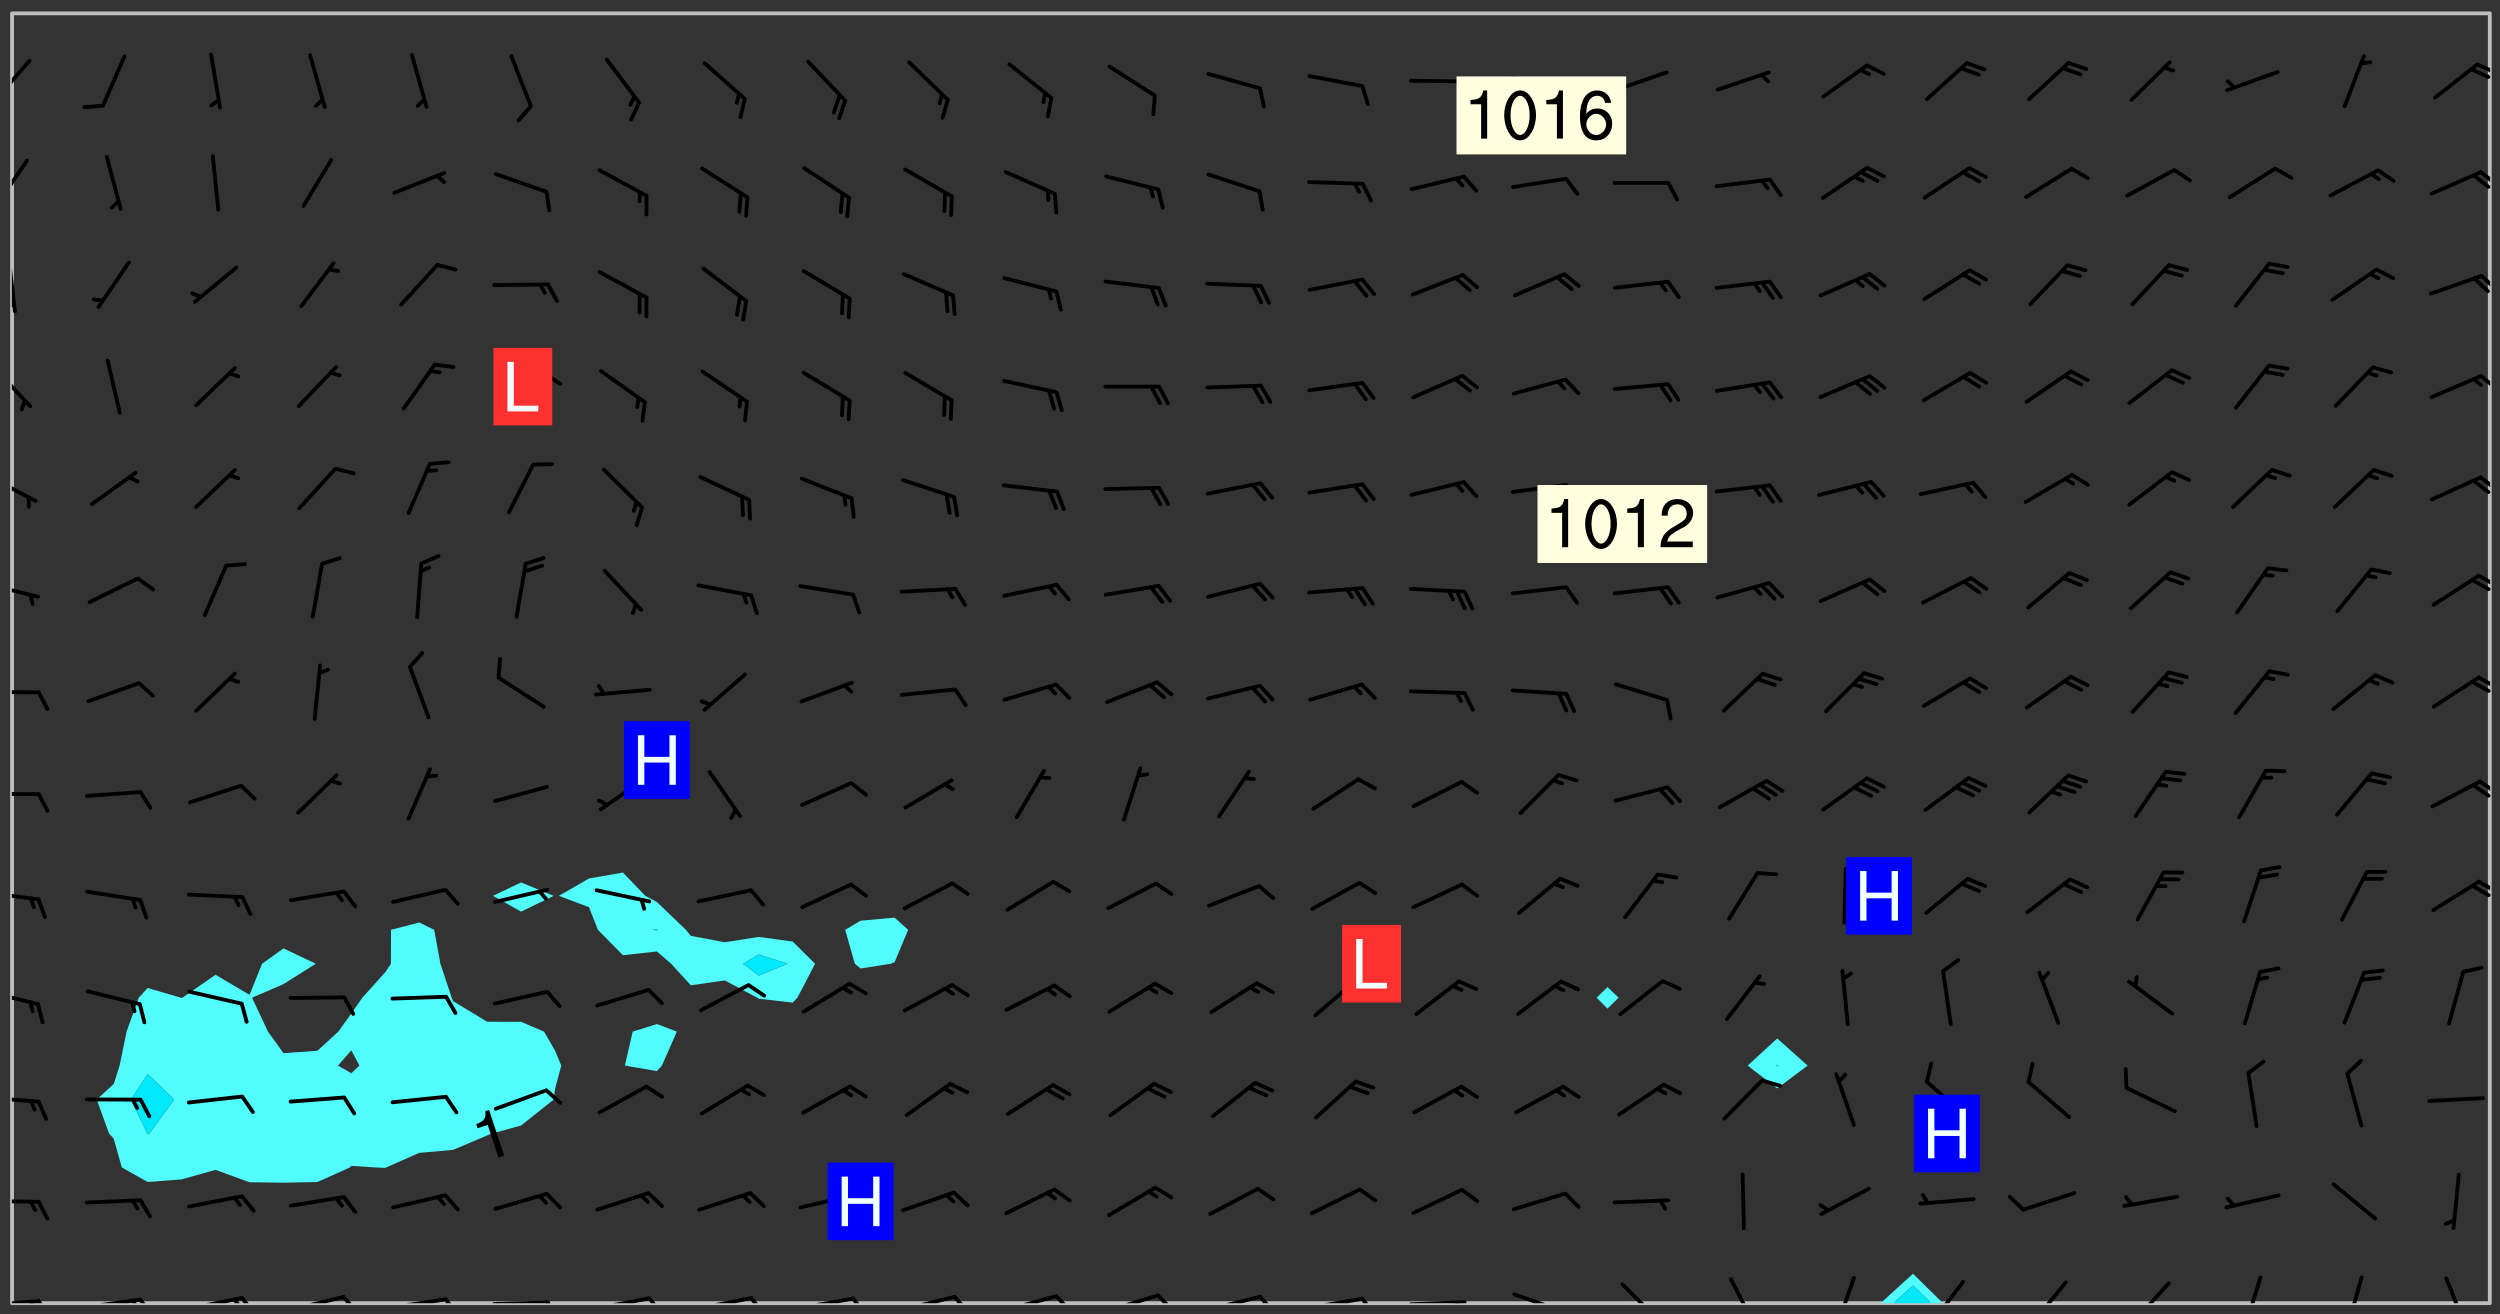 <svg xmlns="http://www.w3.org/2000/svg" role="img" xmlns:xlink="http://www.w3.org/1999/xlink" viewBox="142.45 309.95 326.84 171.84"><rect x="142.45" y="309.95" width="326.84" height="171.84" fill="#333333" stroke="none"/><defs><clipPath id="clip2"><path d="M 144 311.672 L 145 311.672 L 145 480.328 L 144 480.328 Z M 144 311.672"/></clipPath><clipPath id="clip3"><path d="M 144 311.672 L 468 311.672 L 468 480.328 L 144 480.328 Z M 144 311.672"/></clipPath><clipPath id="clip4"><path d="M 388 476 L 397 476 L 397 480.328 L 388 480.328 Z M 388 476"/></clipPath><clipPath id="clip5"><path d="M 389 477 L 395 477 L 395 480.328 L 389 480.328 Z M 389 477"/></clipPath><clipPath id="clip6"><path d="M 467 311.672 L 468 311.672 L 468 480.328 L 467 480.328 Z M 467 311.672"/></clipPath><clipPath id="clip7"><path d="M 144 479 L 148 479 L 148 480.328 L 144 480.328 Z M 144 479"/></clipPath><clipPath id="clip8"><path d="M 147 479 L 150 479 L 150 480.328 L 147 480.328 Z M 147 479"/></clipPath><clipPath id="clip9"><path d="M 146 479 L 148 479 L 148 480.328 L 146 480.328 Z M 146 479"/></clipPath><clipPath id="clip10"><path d="M 153 479 L 162 479 L 162 480.328 L 153 480.328 Z M 153 479"/></clipPath><clipPath id="clip11"><path d="M 160 479 L 163 479 L 163 480.328 L 160 480.328 Z M 160 479"/></clipPath><clipPath id="clip12"><path d="M 159 479 L 161 479 L 161 480.328 L 159 480.328 Z M 159 479"/></clipPath><clipPath id="clip13"><path d="M 166 479 L 175 479 L 175 480.328 L 166 480.328 Z M 166 479"/></clipPath><clipPath id="clip14"><path d="M 173 479 L 176 479 L 176 480.328 L 173 480.328 Z M 173 479"/></clipPath><clipPath id="clip15"><path d="M 172 479 L 175 479 L 175 480.328 L 172 480.328 Z M 172 479"/></clipPath><clipPath id="clip16"><path d="M 180 479 L 188 479 L 188 480.328 L 180 480.328 Z M 180 479"/></clipPath><clipPath id="clip17"><path d="M 187 479 L 190 479 L 190 480.328 L 187 480.328 Z M 187 479"/></clipPath><clipPath id="clip18"><path d="M 193 479 L 201 479 L 201 480.328 L 193 480.328 Z M 193 479"/></clipPath><clipPath id="clip19"><path d="M 200 479 L 203 479 L 203 480.328 L 200 480.328 Z M 200 479"/></clipPath><clipPath id="clip20"><path d="M 206 479 L 215 479 L 215 480.328 L 206 480.328 Z M 206 479"/></clipPath><clipPath id="clip21"><path d="M 213 479 L 216 479 L 216 480.328 L 213 480.328 Z M 213 479"/></clipPath><clipPath id="clip22"><path d="M 220 479 L 228 479 L 228 480.328 L 220 480.328 Z M 220 479"/></clipPath><clipPath id="clip23"><path d="M 227 479 L 230 479 L 230 480.328 L 227 480.328 Z M 227 479"/></clipPath><clipPath id="clip24"><path d="M 233 479 L 241 479 L 241 480.328 L 233 480.328 Z M 233 479"/></clipPath><clipPath id="clip25"><path d="M 240 479 L 243 479 L 243 480.328 L 240 480.328 Z M 240 479"/></clipPath><clipPath id="clip26"><path d="M 246 479 L 255 479 L 255 480.328 L 246 480.328 Z M 246 479"/></clipPath><clipPath id="clip27"><path d="M 253 479 L 256 479 L 256 480.328 L 253 480.328 Z M 253 479"/></clipPath><clipPath id="clip28"><path d="M 260 479 L 268 479 L 268 480.328 L 260 480.328 Z M 260 479"/></clipPath><clipPath id="clip29"><path d="M 267 479 L 270 479 L 270 480.328 L 267 480.328 Z M 267 479"/></clipPath><clipPath id="clip30"><path d="M 273 479 L 281 479 L 281 480.328 L 273 480.328 Z M 273 479"/></clipPath><clipPath id="clip31"><path d="M 280 479 L 283 479 L 283 480.328 L 280 480.328 Z M 280 479"/></clipPath><clipPath id="clip32"><path d="M 286 479 L 295 479 L 295 480.328 L 286 480.328 Z M 286 479"/></clipPath><clipPath id="clip33"><path d="M 293 479 L 296 479 L 296 480.328 L 293 480.328 Z M 293 479"/></clipPath><clipPath id="clip34"><path d="M 300 479 L 308 479 L 308 480.328 L 300 480.328 Z M 300 479"/></clipPath><clipPath id="clip35"><path d="M 306 479 L 310 479 L 310 480.328 L 306 480.328 Z M 306 479"/></clipPath><clipPath id="clip36"><path d="M 313 479 L 321 479 L 321 480.328 L 313 480.328 Z M 313 479"/></clipPath><clipPath id="clip37"><path d="M 320 479 L 323 479 L 323 480.328 L 320 480.328 Z M 320 479"/></clipPath><clipPath id="clip38"><path d="M 326 479 L 335 479 L 335 480.328 L 326 480.328 Z M 326 479"/></clipPath><clipPath id="clip39"><path d="M 332 479 L 334 479 L 334 480.328 L 332 480.328 Z M 332 479"/></clipPath><clipPath id="clip40"><path d="M 340 478 L 348 478 L 348 480.328 L 340 480.328 Z M 340 478"/></clipPath><clipPath id="clip41"><path d="M 345 480 L 347 480 L 347 480.328 L 345 480.328 Z M 345 480"/></clipPath><clipPath id="clip42"><path d="M 354 477 L 360 477 L 360 480.328 L 354 480.328 Z M 354 477"/></clipPath><clipPath id="clip43"><path d="M 368 476 L 373 476 L 373 480.328 L 368 480.328 Z M 368 476"/></clipPath><clipPath id="clip44"><path d="M 382 476 L 386 476 L 386 480.328 L 382 480.328 Z M 382 476"/></clipPath><clipPath id="clip45"><path d="M 394 477 L 400 477 L 400 480.328 L 394 480.328 Z M 394 477"/></clipPath><clipPath id="clip46"><path d="M 407 477 L 413 477 L 413 480.328 L 407 480.328 Z M 407 477"/></clipPath><clipPath id="clip47"><path d="M 421 477 L 427 477 L 427 480.328 L 421 480.328 Z M 421 477"/></clipPath><clipPath id="clip48"><path d="M 435 476 L 439 476 L 439 480.328 L 435 480.328 Z M 435 476"/></clipPath><clipPath id="clip49"><path d="M 449 476 L 452 476 L 452 480.328 L 449 480.328 Z M 449 476"/></clipPath><clipPath id="clip50"><path d="M 462 476 L 466 476 L 466 480.328 L 462 480.328 Z M 462 476"/></clipPath><clipPath id="clip51"><path d="M 144 466 L 148 466 L 148 468 L 144 468 Z M 144 466"/></clipPath><clipPath id="clip52"><path d="M 144 453 L 148 453 L 148 455 L 144 455 Z M 144 453"/></clipPath><clipPath id="clip53"><path d="M 144 439 L 148 439 L 148 442 L 144 442 Z M 144 439"/></clipPath><clipPath id="clip54"><path d="M 144 426 L 148 426 L 148 428 L 144 428 Z M 144 426"/></clipPath><clipPath id="clip55"><path d="M 466 424 L 468 424 L 468 427 L 466 427 Z M 466 424"/></clipPath><clipPath id="clip56"><path d="M 465 425 L 468 425 L 468 428 L 465 428 Z M 465 425"/></clipPath><clipPath id="clip57"><path d="M 144 413 L 148 413 L 148 415 L 144 415 Z M 144 413"/></clipPath><clipPath id="clip58"><path d="M 466 411 L 468 411 L 468 414 L 466 414 Z M 466 411"/></clipPath><clipPath id="clip59"><path d="M 465 412 L 468 412 L 468 415 L 465 415 Z M 465 412"/></clipPath><clipPath id="clip60"><path d="M 144 400 L 148 400 L 148 401 L 144 401 Z M 144 400"/></clipPath><clipPath id="clip61"><path d="M 466 398 L 468 398 L 468 400 L 466 400 Z M 466 398"/></clipPath><clipPath id="clip62"><path d="M 465 398 L 468 398 L 468 401 L 465 401 Z M 465 398"/></clipPath><clipPath id="clip63"><path d="M 144 386 L 148 386 L 148 389 L 144 389 Z M 144 386"/></clipPath><clipPath id="clip64"><path d="M 466 384 L 468 384 L 468 387 L 466 387 Z M 466 384"/></clipPath><clipPath id="clip65"><path d="M 465 385 L 468 385 L 468 388 L 465 388 Z M 465 385"/></clipPath><clipPath id="clip66"><path d="M 144 371 L 148 371 L 148 376 L 144 376 Z M 144 371"/></clipPath><clipPath id="clip67"><path d="M 466 372 L 468 372 L 468 375 L 466 375 Z M 466 372"/></clipPath><clipPath id="clip68"><path d="M 465 372 L 468 372 L 468 375 L 465 375 Z M 465 372"/></clipPath><clipPath id="clip69"><path d="M 144 357 L 147 357 L 147 364 L 144 364 Z M 144 357"/></clipPath><clipPath id="clip70"><path d="M 466 358 L 468 358 L 468 361 L 466 361 Z M 466 358"/></clipPath><clipPath id="clip71"><path d="M 144 343 L 145 343 L 145 351 L 144 351 Z M 144 343"/></clipPath><clipPath id="clip72"><path d="M 144 349 L 145 349 L 145 351 L 144 351 Z M 144 349"/></clipPath><clipPath id="clip73"><path d="M 466 345 L 468 345 L 468 348 L 466 348 Z M 466 345"/></clipPath><clipPath id="clip74"><path d="M 144 330 L 147 330 L 147 338 L 144 338 Z M 144 330"/></clipPath><clipPath id="clip75"><path d="M 466 332 L 468 332 L 468 335 L 466 335 Z M 466 332"/></clipPath><clipPath id="clip76"><path d="M 465 332 L 468 332 L 468 335 L 465 335 Z M 465 332"/></clipPath><clipPath id="clip77"><path d="M 144 317 L 147 317 L 147 324 L 144 324 Z M 144 317"/></clipPath><clipPath id="clip78"><path d="M 466 318 L 468 318 L 468 320 L 466 320 Z M 466 318"/></clipPath><clipPath id="clip79"><path d="M 465 318 L 468 318 L 468 321 L 465 321 Z M 465 318"/></clipPath><g id="surface1605" clip-path="url(#clip1)"><path fill="#fff" fill-opacity="0" fill-rule="evenodd" d="M 0 0 L 1000 0 L 1000 1000 L 0 1000 Z M 0 0"/><path fill="#d3d3d3" fill-opacity="0" fill-rule="evenodd" d="M162.152 355.867L161.918 356.16 161.977 356.395 162.094 356.566 162.27 356.801 162.562 357.148 162.676 357.207 162.793 357.035 162.852 356.801 163.027 356.625 163.492 356.449 164.191 356.449 164.426 356.742 164.715 357.559 164.773 357.734 164.949 357.965 165.301 358.199 166 358.898 166.172 359.074 166.406 359.422 166.641 359.832 166.93 360.414 167.34 360.879 167.57 361.113 167.805 361.289 167.922 361.52 168.098 361.812 168.27 362.977 168.27 363.211 168.328 363.5 168.387 363.617 168.504 363.734 168.852 364.145 168.969 364.316 169.145 364.492 169.32 364.727 169.438 364.898 169.609 365.25 169.668 365.484 169.902 365.891 170.137 365.832 169.961 366.008 169.902 366.938 169.32 366.938 169.086 366.824 168.738 366.938 168.621 367.055 168.562 367.348 168.504 367.523 168.387 367.695 167.922 367.988 167.863 368.223 167.805 368.336 167.805 368.98 167.863 369.152 167.863 369.562 167.922 369.621 167.922 370.027 167.98 370.434 168.098 370.609 168.156 370.668 168.387 371.309 168.328 371.602 168.328 372.301 168.27 372.883 168.27 373.117 168.211 373.348 168.156 373.699 168.156 375.621 168.211 375.738 168.637 375.738 168.27 375.855 168.246 376.207 169.137 377.375 170.879 377.914 172.219 378.273 172.219 378.812 172.309 379.621 172.844 380.336 174.363 380.605 175.254 380.52 175.344 381.684 175.879 381.863 177.039 381.684 179.094 380.699 180.254 380.336 182.133 380.16 183.828 379.98 183.648 380.699 182.133 380.785 180.883 380.875 180.078 381.145 179.004 381.953 179.273 382.672 179.809 383.57 179.629 384.195 179.363 385.004 179.629 386.082 180.254 386.98 181.059 387.16 182.309 386.98 182.043 387.703 182.141 388.207 182.195 388.5 182.195 388.672 182.254 388.965 182.254 389.371 182.43 389.488 182.781 389.605 183.188 389.605 183.48 389.43 183.594 389.312 183.652 389.195 183.77 388.965 183.828 388.789 184.18 388.324 184.41 388.148 184.586 388.09 184.762 388.148 184.82 388.324 184.938 389.312 184.992 389.781 185.051 389.953 185.168 390.188 185.344 390.246 186.16 390.305 186.449 390.305 186.566 390.539 186.625 390.945 186.684 391.297 186.684 392.402 186.801 392.695 186.918 393.043 187.207 393.742 187.383 394.094 187.965 394.848 188.316 395.023 188.488 395.082 188.957 395.316 189.598 395.781 189.945 396.016 190.238 396.191 190.531 396.246 190.762 396.309 191.578 396.656 191.871 396.832 191.984 397.004 192.336 397.355 192.453 397.531 192.977 398.172 192.977 398.461 193.035 398.812 193.035 399.16 193.094 399.512 193.152 399.801 193.27 399.859 193.441 399.918 193.617 399.918 194.199 400.152 194.375 400.27 194.551 400.559 194.727 400.793 194.84 401.027 195.133 401.258 195.25 401.375 195.25 401.785 195.309 401.84 195.598 402.074 195.832 402.191 195.891 402.309 196.008 402.48 196.066 402.598 196.297 402.832 196.355 403.008 196.59 403.066 196.707 403.125 196.59 403.238 196.531 403.355 196.531 403.473 196.414 403.766 196.297 404.055 196.297 404.637 196.473 404.754 196.59 404.812 196.648 404.93 196.766 405.047 196.879 405.105 197.055 405.453 197.113 405.805 197.172 406.211 197.172 406.387 197.113 406.562 196.996 407.262 196.996 407.434 197.113 407.609 197.406 407.902 197.812 407.902 197.988 408.02 198.105 408.191 198.223 408.484 198.223 408.719 197.695 408.719 197.465 408.484 197.23 408.484 197.055 408.543 196.996 409.242 197.055 409.59 197.172 409.766 197.348 410.176 197.465 410.406 197.754 410.875 197.93 410.93 198.453 410.93 198.688 410.988 199.445 411.629 199.504 411.922 199.504 412.156 199.562 412.215 199.793 412.562 199.793 412.914 199.676 413.086 199.676 413.379 199.969 413.668 200.262 413.844 200.434 413.902 200.727 414.078 201.02 414.195 201.602 414.602 201.891 414.836 202.184 415.012 202.402 415.172 202.418 415.184 202.648 415.359 203.289 415.883 203.465 416.117 203.582 416.293 203.758 416.469 203.871 416.641 203.871 417.281 203.988 417.457 204.457 417.574 205.039 417.691 205.273 417.75 205.504 417.863 205.797 417.98 205.91 418.039 206.496 418.391 206.785 418.562 206.961 418.625 207.137 418.68 207.312 418.738 208.012 419.09 208.301 419.266 208.535 419.32 208.824 419.496 209.059 419.613 209.699 420.02 209.992 420.137 210.164 420.195 210.398 420.254 210.809 420.312 211.039 420.371 211.273 420.488 211.332 420.66 210.922 420.836 211.391 420.895 211.449 421.188 211.562 421.422 211.738 421.477 211.973 421.535 212.148 421.594 212.555 421.711 213.195 421.945 213.312 422.117 213.371 422.352 213.371 422.527 213.312 422.645 213.254 423.051 213.488 423.285 213.605 423.344 213.953 423.461 214.594 423.691 214.77 423.809 215.059 423.926 215.234 424.102 215.469 424.566 216.051 425.672 216.227 425.848 216.574 426.023 216.75 426.141 217.102 426.258 218.148 426.781 218.383 426.84 218.848 426.953 219.141 427.012 219.605 427.188 220.363 427.77 220.598 428.004 220.945 428.469 221.121 428.645 221.41 428.879 222.227 429.578 222.52 429.754 222.809 430.043 223.102 430.219 223.395 430.508 224.09 431.148 224.266 431.324 224.559 431.559 224.848 431.793 225.316 432.082 225.957 432.664 226.305 432.898 226.539 433.191 226.887 433.539 227.238 434.004 228.172 434.996 228.52 435.402 228.637 435.578 228.871 435.637 228.984 435.754 229.629 435.93 229.859 436.043 230.094 436.102 230.387 436.277 230.617 436.395 231.551 437.094 231.957 437.5 232.191 437.676 232.598 437.852 232.832 437.969 233.648 438.316 233.996 438.551 234.23 438.668 234.523 438.957 234.754 439.074 235.512 439.426 235.863 439.598 236.094 439.656 236.387 439.773 236.621 439.832 237.492 440.008 238.309 440.008 238.777 440.238 238.949 440.297 239.824 440.996 240.289 441.113 240.582 441.172 240.758 441.23 240.988 441.289 241.457 441.348 241.805 441.406 242.156 441.465 242.562 441.523 242.855 441.523 243.027 441.582 243.027 441.812 243.203 441.988 243.496 441.988 243.844 442.047 244.195 442.105 244.895 442.223 245.535 442.223 246 441.988 246.293 441.812 246.465 441.695 246.875 441.523 247.164 441.348 248.098 440.883 248.566 440.59 249.09 440.297 249.555 440.125 250.02 439.949 251.07 439.484 251.359 439.367 251.77 439.25 252.059 439.133 252.586 438.957 254.102 438.258 254.684 437.91 254.973 437.852 255.266 437.793 255.613 437.676 256.488 437.445 256.84 437.328 256.953 437.328 257.188 437.27 258.062 437.035 258.297 436.977 259.109 436.977 259.461 436.918 260.277 436.801 260.449 436.742 260.801 436.688 261.094 436.629 261.324 436.57 262.141 436.395 262.316 436.336 262.664 436.336 262.898 436.277 263.363 436.16 264.121 435.988 264.355 435.93 264.703 435.93 265.113 435.812 265.402 435.754 266.688 435.695 266.977 435.695 267.387 435.637 267.617 435.578 267.793 435.578 268.668 435.461 269.074 435.461 269.484 435.344 269.832 435.344 270.184 435.23 271.055 435.172 272.805 435.172 273.852 435.461 274.262 435.578 274.551 435.695 274.902 435.812 275.191 435.93 276.242 436.102 276.531 436.16 276.824 436.16 277.117 436.219 277.289 436.277 277.699 436.336 277.871 436.395 277.988 436.453 278.105 436.453 278.223 436.512 278.574 436.57 278.688 436.57 279.098 436.637 281.02 437.031 282.945 437.426 284.465 437.875 286.16 438.594 288.305 439.398 289.91 438.68 291.34 437.875 292.5 436.797 293.75 436.348 296.785 435.629 298.66 435.27 300.805 433.922 303.039 432.668 305.539 431.41 307.234 430.961 309.02 430.781 310.18 430.512 310.805 431.051 312.145 430.781 312.859 429.793 313.844 428.449 314.289 428.27 315.094 427.91 316.969 427.371 318.754 426.922 320.004 426.652 321.164 426.562 322.863 426.473 324.824 426.203 326.074 426.113 326.613 426.113 327.238 426.023 328.129 426.023 330.273 425.844 332.684 425.664 335.273 425.574 336.969 425.754 338.578 425.844 340.008 426.203 341.168 426.922 343.043 427.91 344.203 429.438 344.469 430.152 345.098 430.242 345.453 431.141 345.988 431.68 346.523 433.207 347.598 433.566 348.133 433.566 347.328 434.102 347.418 435.809 348.133 438.504 349.023 439.309 349.918 440.297 350.633 441.555 352.418 442.094 353.938 441.914 354.293 443.258 355.902 442.453 356.883 441.914 357.152 442.184 357.469 441.969 357.688 441.824 358.488 442.273 358.938 441.914 359.293 441.914 359.828 441.645 360.367 440.926 360.902 440.656 361.527 439.668 362.688 440.117 363.527 440.488 364.922 441.105 366.617 440.926 368.223 440.926 370.008 441.016 370.188 439.309 370.723 437.965 371.527 438.234 372.02 439.082 372.422 439.488 372.332 440.027 372.332 440.387 373.047 440.836 373.758 440.566 375.188 440.566 375.547 441.555 375.992 442.812 376.707 444.156 377.957 444.785 379.652 445.414 380.367 445.234 380.547 444.695 381.527 444.605 381.977 444.965 382.062 446.223 381.797 446.852 381.262 447.031 381.262 447.57 381.977 448.555 382.242 449.094 383.227 450.082 384.027 451.16 383.762 451.52 383.672 452.418 383.047 454.75 382.691 456.816 382.602 458.609 382.422 459.328 382.332 459.867 382.332 461.305 381.352 463.188 380.992 464.895 380.457 465.793 379.652 466.961 379.387 467.5 381.441 468.754 381.527 469.113 381.172 469.652 381.082 469.473 381.082 470.281 381.172 471.719 380.727 472.434 379.652 472.527 379.387 473.242 379.922 474.141 380.727 474.859 381.887 475.668 383.227 475.938 383.672 476.297 383.316 476.746 381.527 476.656 380.277 476.207 379.562 475.488 378.938 475.398 378.762 478.988 378.574 480.297 467.934 480.297 467.934 311.703 412.664 311.703 412.664 360.785 413.426 360.91 416.715 361.453 418.738 364.289 418.738 367.043 421.09 367.375 423.438 367.707 427.488 367.707 426.109 371.867 424.086 372.574 422.062 373.277 421.52 373.621 418.926 375.238 418.738 375.355 416.715 373.277 415.984 370.535 413.312 368.457 411.938 364.957 411.871 364.875 409.914 362.203 412.664 360.785 412.664 311.703 294.422 311.703 294.422 403.117 294.539 403.148 294.672 403.16 294.746 403.234 294.852 403.281 294.941 403.34 295.027 403.398 295.117 403.457 295.414 403.754 295.473 403.844 295.504 403.961 295.531 404.078 295.547 404.215 295.516 404.332 295.457 404.422 295.398 404.508 295.355 404.613 295.309 404.715 295.281 404.836 295.281 404.98 295.457 405.25 295.605 405.398 295.68 405.484 295.754 405.559 295.797 405.664 295.859 405.754 295.918 405.84 295.961 405.945 296.02 406.035 296.066 406.137 296.109 406.242 296.168 406.328 296.285 406.508 296.359 406.582 296.422 406.668 296.48 406.758 296.523 406.863 296.582 406.953 296.641 407.039 296.703 407.129 296.762 407.219 296.805 407.32 296.922 407.5 296.996 407.574 297.055 407.66 297.129 407.734 297.219 407.793 297.324 407.84 297.473 407.84 297.605 407.824 297.738 407.84 297.84 407.793 297.914 407.719 297.961 407.617 297.945 407.484 297.945 407.336 297.898 407.23 297.871 407.113 297.824 407.012 297.797 406.891 297.754 406.789 297.691 406.699 297.648 406.598 297.605 406.492 297.574 406.375 297.559 406.242 297.547 406.105 297.633 406.047 297.691 405.961 297.812 405.93 297.855 406.035 297.871 406.168 297.871 406.285 297.93 406.387 297.988 406.477 298.078 406.535 298.227 406.684 298.285 406.773 298.328 406.879 298.316 406.98 298.402 407.039 298.508 407.086 298.594 407.145 298.684 407.203 298.758 407.277 298.641 407.305 298.535 407.352 298.449 407.41 298.375 407.484 298.316 407.574 298.254 407.66 298.227 407.781 298.18 407.883 298.137 407.988 298.105 408.105 298.094 408.238 298.078 408.371 298.078 408.52 298.105 408.637 298.152 408.742 298.195 408.844 298.254 408.934 298.328 409.008 298.418 409.066 298.492 409.141 298.582 409.199 298.641 409.289 298.684 409.395 298.73 409.496 298.848 409.527 298.98 409.543 299.129 409.543 299.246 409.512 299.352 409.555 299.395 409.66 299.441 409.762 299.469 409.883 299.5 410 299.527 410.117 299.559 410.238 299.586 410.355 299.691 410.398 299.793 410.445 299.926 410.43 300.074 410.578 300.137 410.664 300.211 410.738 300.281 410.812 300.371 410.875 300.477 410.918 300.578 410.961 300.695 410.992 300.832 411.008 300.949 410.977 301.023 410.902 301.051 410.785 301.039 410.652 301.008 410.531 300.98 410.414 301.023 410.309 301.141 410.309 301.23 410.371 301.348 410.398 301.496 410.398 301.629 410.414 301.777 410.414 301.91 410.43 302.043 410.414 302.191 410.414 302.324 410.398 302.457 410.387 302.594 410.398 302.711 410.371 302.844 410.355 303.035 410.297 302.977 410.473 302.961 410.605 302.934 410.727 302.918 410.859 302.859 410.945 302.727 410.961 302.621 411.008 302.516 411.051 302.398 411.082 302.281 411.109 302.016 411.141 301.867 411.141 301.734 411.156 301.66 411.23 301.719 411.316 301.867 411.465 301.984 411.645 302.059 411.715 302.148 411.777 302.238 411.836 302.324 411.895 302.414 411.953 302.516 411.996 302.621 412.059 302.727 412.102 302.812 412.16 302.918 412.207 303.02 412.25 303.199 412.367 303.258 412.457 303.215 412.559 303.168 412.664 303.184 412.797 303.406 413.02 303.465 413.109 303.508 413.211 303.539 413.332 303.582 413.434 303.598 413.566 303.629 413.684 303.641 413.82 303.672 413.938 303.82 414.086 303.922 414.129 304.027 414.172 304.145 414.203 304.277 414.219 304.414 414.234 304.531 414.234 304.648 414.203 304.738 414.145 304.781 414.039 304.828 413.938 304.871 413.832 304.902 413.715 304.914 413.582 304.914 413.434 304.902 413.301 304.887 413.168 304.855 413.051 304.812 412.945 304.766 412.84 304.723 412.738 304.68 412.633 304.664 412.5 304.68 412.367 304.707 412.25 304.738 412.133 304.766 412.012 304.812 411.91 304.902 411.852 304.988 411.789 305.062 411.715 305.152 411.656 305.375 411.434 305.434 411.348 305.508 411.273 305.625 411.094 305.684 411.008 305.684 410.859 305.609 410.785 305.508 410.738 305.402 410.695 305.301 410.652 305.242 410.562 305.195 410.457 305.168 410.34 305.258 410.281 305.375 410.25 305.477 410.207 305.656 410.09 305.805 409.941 305.816 409.809 305.805 409.703 305.715 409.645 305.582 409.66 305.434 409.66 305.301 409.676 305.168 409.66 305.047 409.629 304.961 409.57 304.887 409.496 304.828 409.406 304.766 409.32 304.648 409.141 304.59 409.055 304.621 408.934 304.707 408.875 304.828 408.844 304.887 408.758 304.887 408.637 304.855 408.52 304.797 408.43 304.738 408.344 304.691 408.238 304.664 408.121 304.648 407.988 304.707 407.898 304.781 407.824 304.871 407.766 304.988 407.586 305.062 407.512 305.121 407.426 305.27 407.277 305.391 407.246 305.523 407.23 305.656 407.246 305.73 407.32 305.773 407.426 305.789 407.559 305.758 407.676 305.641 407.707 305.508 407.719 305.359 407.867 305.316 407.973 305.27 408.074 305.242 408.195 305.211 408.312 305.211 408.461 305.242 408.578 305.285 408.684 305.344 408.773 305.418 408.844 305.492 408.918 305.609 408.949 305.73 408.977 305.848 408.949 305.98 408.934 306.098 408.934 306.188 408.992 306.262 409.066 306.309 409.172 306.367 409.258 306.469 409.305 306.602 409.32 306.707 409.363 306.793 409.422 306.781 409.527 306.707 409.602 306.527 409.719 306.469 409.809 306.379 409.867 306.309 409.941 306.234 410.016 306.172 410.105 306.145 410.223 306.129 410.355 306.145 410.488 306.129 410.621 306.129 410.77 306.145 410.902 306.172 411.02 306.203 411.141 306.277 411.215 306.367 411.273 306.453 411.332 306.543 411.391 306.66 411.422 306.66 411.508 306.559 411.555 306.469 411.613 306.203 411.645 306.086 411.672 305.938 411.672 305.832 411.715 305.73 411.762 305.672 411.852 305.609 412.086 305.598 412.219 305.566 412.34 305.551 412.473 305.551 412.766 305.539 412.898 305.551 413.035 305.566 413.168 305.699 413.184 305.832 413.195 305.953 413.227 306.039 413.285 306.113 413.359 306.16 413.465 306.203 413.566 306.219 413.699 306.219 414.145 306.203 414.277 306.203 414.723 306.234 414.988 306.262 415.105 306.277 415.238 306.309 415.355 306.395 415.566 306.426 415.832 306.426 415.98 306.395 416.098 306.367 416.215 306.336 416.336 306.309 416.453 306.277 416.57 306.246 416.691 306.234 416.824 306.219 416.957 306.309 417.016 306.426 416.984 306.527 417 306.574 417.105 306.543 417.371 306.543 417.812 306.5 417.918 306.453 418.023 306.41 418.125 306.367 418.23 306.309 418.316 306.277 418.438 306.234 418.555 306.203 418.672 306.188 418.805 306.203 418.938 306.262 419.027 306.367 419.074 306.453 419.133 306.512 419.219 306.5 419.355 306.469 419.473 306.426 419.574 306.426 420.02 306.41 420.152 306.41 420.301 306.379 420.418 306.336 420.523 306.309 420.641 306.262 420.746 306.219 420.848 306.188 420.969 306.16 421.086 306.129 421.219 306.098 421.336 306.07 421.453 306.027 421.559 305.996 421.676 305.965 421.797 305.953 421.93 305.938 422.062 305.938 422.359 305.965 422.477 305.965 422.625 306.012 423.023 306.039 423.141 306.098 423.23 306.219 423.262 306.367 423.262 306.5 423.246 306.559 423.336 306.559 423.453 306.5 423.543 306.41 423.602 306.309 423.645 306.203 423.691 306.113 423.75 306.027 423.809 305.891 423.824 305.773 423.793 305.641 423.777 305.539 423.824 305.477 423.91 305.465 424.047 305.449 424.18 305.418 424.297 305.391 424.414 305.375 424.547 305.344 424.668 305.344 424.965 305.359 425.098 305.391 425.215 305.391 425.363 305.402 425.496 305.402 425.645 305.375 425.762 305.328 425.863 305.301 425.984 305.27 426.102 305.211 426.191 305.137 426.266 305.035 426.309 304.93 426.355 304.812 426.383 304.691 426.414 304.59 426.367 304.648 426.281 304.754 426.234 304.781 426.117 304.812 426 304.84 425.879 304.871 425.762 304.871 425.613 304.887 425.48 304.855 425.363 304.812 425.258 304.707 425.273 304.633 425.348 304.531 425.391 304.441 425.453 304.367 425.527 304.324 425.629 304.309 425.762 304.277 425.879 304.25 426 304.219 426.117 304.191 426.234 304.16 426.355 304.133 426.473 304.102 426.59 304.059 426.695 303.969 426.754 303.879 426.754 303.762 426.723 303.73 426.637 303.746 426.5 303.715 426.383 303.715 426.234 303.703 426.102 303.703 425.953 303.641 425.719 303.613 425.598 303.57 425.496 303.523 425.391 303.465 425.305 303.406 425.215 303.363 425.109 303.301 425.023 303.152 424.875 303.082 424.801 302.977 424.754 302.871 424.711 302.77 424.668 302.473 424.371 302.383 424.297 302.297 424.238 302.191 424.195 302.102 424.133 302.016 424.074 301.91 424.031 301.82 423.973 301.734 423.91 301.66 423.84 301.555 423.793 301.469 423.734 301.363 423.691 301.273 423.629 301.172 423.586 301.066 423.543 300.98 423.484 300.875 423.438 300.77 423.395 300.668 423.348 300.578 423.289 300.477 423.246 300.371 423.203 300.281 423.141 300.164 423.113 300.031 423.098 299.898 423.113 299.75 423.113 299.617 423.129 299.5 423.098 299.41 423.039 299.336 422.965 299.246 422.906 299.145 422.859 298.996 422.859 298.875 422.832 298.773 422.789 298.699 422.715 298.582 422.535 298.492 422.477 298.391 422.434 298.301 422.371 298.195 422.328 298.105 422.27 298.02 422.211 297.914 422.164 297.855 422.078 297.797 421.988 297.754 421.883 297.707 421.781 297.633 421.707 297.547 421.648 297.473 421.574 297.383 421.516 297.16 421.293 297.117 421.188 297.086 420.922 297.191 420.879 297.336 420.879 297.441 420.922 297.516 420.996 297.605 421.055 297.691 421.113 297.797 421.16 297.887 421.219 298.035 421.367 298.105 421.441 298.254 421.59 298.316 421.676 298.391 421.75 298.477 421.809 298.551 421.883 298.641 421.945 298.73 422.004 298.816 422.062 299.086 422.238 299.188 422.285 299.293 422.328 299.395 422.371 299.441 422.297 299.5 422.211 299.574 422.137 299.645 422.062 299.75 422.105 299.824 422.18 299.883 422.27 299.926 422.371 299.973 422.477 300.016 422.582 300.137 422.609 300.254 422.582 300.328 422.492 300.371 422.387 300.43 422.297 300.504 422.223 300.609 422.18 300.727 422.152 300.859 422.164 300.949 422.223 301.098 422.371 301.156 422.461 301.199 422.566 301.246 422.668 301.289 422.773 301.332 422.875 301.438 422.922 301.543 422.965 301.676 422.98 301.762 422.922 301.82 422.832 301.895 422.758 302 422.715 302.117 422.742 302.223 422.789 302.324 422.832 302.43 422.875 302.531 422.922 302.711 423.039 302.711 423.156 302.695 423.289 302.711 423.422 302.727 423.559 302.785 423.645 302.887 423.691 303.008 423.719 303.125 423.75 303.273 423.75 303.391 423.719 303.449 423.629 303.629 423.512 303.688 423.422 303.762 423.348 303.82 423.262 303.938 423.082 304.117 422.965 304.234 422.996 304.324 423.055 304.367 423.129 304.352 423.262 304.352 423.379 304.441 423.438 304.59 423.438 304.723 423.422 304.855 423.41 305.121 423.379 305.227 423.336 305.344 423.305 305.465 423.277 305.539 423.203 305.609 423.129 305.672 423.039 305.656 422.934 305.609 422.832 305.508 422.789 305.402 422.773 305.285 422.801 305.02 422.832 304.871 422.832 304.797 422.758 304.707 422.699 304.59 422.668 304.473 422.641 304.34 422.625 304.191 422.625 304.059 422.641 303.762 422.641 303.656 422.594 303.508 422.445 303.465 422.344 303.406 422.254 303.629 422.031 303.715 421.973 303.82 421.93 303.938 421.898 304.07 421.883 304.203 421.898 304.34 421.914 304.441 421.957 304.574 421.945 304.664 421.883 304.766 421.84 304.828 421.75 304.781 421.648 304.691 421.59 304.574 421.559 304.473 421.516 304.414 421.426 304.352 421.336 304.352 421.219 304.367 421.086 304.473 421.039 304.547 420.969 304.547 420.848 304.457 420.789 304.426 420.672 304.516 420.613 304.59 420.539 304.633 420.434 304.691 420.344 304.738 420.242 304.754 420.109 304.754 419.961 304.707 419.855 304.664 419.754 304.574 419.695 304.441 419.68 304.34 419.637 304.203 419.621 304.086 419.59 303.641 419.59 303.508 419.574 303.375 419.562 303.242 419.547 303.125 419.516 302.977 419.516 302.844 419.5 302.711 419.488 302.445 419.457 302.324 419.414 302.238 419.355 302.164 419.281 302.164 419.133 302.176 419 302.281 418.953 302.383 418.91 302.516 418.895 302.668 418.895 302.801 418.879 303.094 418.879 303.215 418.91 303.316 418.953 303.406 419.012 303.641 419.074 303.762 419.027 303.852 418.969 303.953 418.926 304.086 418.91 304.191 418.953 304.293 419 304.426 419.012 304.547 418.984 304.691 418.984 304.812 418.953 304.93 418.926 305.035 418.879 305.109 418.805 305.195 418.746 305.344 418.598 305.402 418.512 305.449 418.406 305.477 418.289 305.492 418.184 305.391 418.141 305.301 418.082 305.184 418.051 305.078 418.008 304.988 417.945 304.914 417.859 304.84 417.785 304.738 417.742 304.633 417.695 304.531 417.652 304.473 417.562 304.426 417.461 304.34 417.25 304.277 417.164 304.219 417.074 304.145 417 304.059 416.941 303.789 416.941 303.672 416.973 303.582 417.031 303.48 417.074 303.348 417.09 303.242 417.074 303.215 416.957 303.152 416.867 303.035 416.836 302.934 416.793 302.785 416.645 302.754 416.527 302.738 416.422 302.812 416.348 302.992 416.23 303.109 416.203 303.227 416.172 303.363 416.188 303.465 416.23 303.57 416.273 303.672 416.32 303.777 416.363 303.895 416.395 304.027 416.41 304.145 416.438 304.277 416.453 304.383 416.438 304.473 416.379 304.398 416.305 304.293 416.262 304.219 416.188 304.145 416.098 303.996 415.949 303.91 415.891 303.82 415.832 303.746 415.758 303.656 415.699 303.555 415.652 303.434 415.625 303.332 415.578 303.227 415.535 303.109 415.504 303.008 415.461 302.887 415.43 302.738 415.43 302.621 415.461 302.516 415.504 302.43 415.566 302.25 415.684 302.164 415.742 302.074 415.801 301.969 415.848 301.883 415.906 301.777 415.949 301.676 415.992 301.57 416.039 301.496 416.113 301.438 416.203 301.379 416.289 301.332 416.395 301.273 416.48 301.199 416.555 301.066 416.543 300.949 416.512 300.832 416.512 300.758 416.586 300.668 416.645 300.594 416.719 300.504 416.777 300.418 416.836 300.312 416.883 300.211 416.926 300.074 416.941 299.973 416.898 299.824 416.75 299.719 416.703 299.633 416.703 299.527 416.75 299.426 416.793 299.305 416.824 299.188 416.793 299.113 416.719 299.113 416.602 299.145 416.48 299.219 416.41 299.277 416.32 299.352 416.246 299.469 416.215 299.574 416.172 299.867 416.172 300 416.156 300.137 416.141 300.238 416.098 300.328 416.039 300.43 415.992 300.52 415.934 300.652 415.922 300.742 415.98 300.875 415.992 300.965 415.934 301.051 415.875 301.156 415.832 301.246 415.773 301.332 415.711 301.422 415.652 301.57 415.504 301.629 415.418 301.688 415.328 301.793 415.285 301.926 415.27 302.043 415.297 302.164 415.328 302.223 415.27 302.281 415.18 302.312 414.914 302.34 414.797 302.445 414.809 302.578 414.824 302.68 414.781 302.77 414.723 302.828 414.633 302.902 414.559 302.961 414.469 303.008 414.367 303.02 414.234 303.008 414.102 302.961 413.996 302.812 413.848 302.754 413.758 302.695 413.672 302.652 413.566 302.652 413.121 302.668 412.988 302.668 412.84 302.68 412.707 302.621 412.648 302.531 412.707 302.43 412.664 302.25 412.547 302.164 412.488 302.102 412.398 302.043 412.309 301.969 412.234 301.883 412.176 301.762 412.207 301.66 412.219 301.555 412.266 301.469 412.324 301.363 412.367 301.215 412.516 301.125 412.574 301.039 412.633 300.949 412.695 300.844 412.738 300.711 412.754 300.711 412.633 300.816 412.59 300.934 412.559 301.008 412.488 301.051 412.383 301.051 412.234 301.023 412.117 300.875 411.969 300.742 411.953 300.594 411.953 300.477 411.984 300.371 412.027 300.27 412.07 300.18 412.133 300.062 412.16 299.988 412.086 300 411.953 299.957 411.852 299.914 411.746 299.824 411.688 299.707 411.715 299.586 411.746 299.469 411.777 299.367 411.82 299.246 411.852 299.145 411.895 299.039 411.938 298.949 411.996 298.848 412.012 298.848 411.895 298.863 411.762 298.805 411.672 298.73 411.715 298.582 411.863 298.523 411.953 298.449 412.027 298.402 412.133 298.359 412.234 298.285 412.309 298.227 412.398 298.152 412.473 298.094 412.559 298.02 412.633 297.93 412.695 297.855 412.766 297.781 412.84 297.68 412.855 297.547 412.871 297.441 412.828 297.441 412.707 297.59 412.559 297.633 412.457 297.691 412.367 297.738 412.266 297.781 412.16 297.84 412.07 297.871 411.953 297.914 411.852 297.945 411.73 297.973 411.613 298.02 411.508 298.062 411.406 298.105 411.301 298.18 411.23 298.27 411.168 298.359 411.109 298.461 411.066 298.758 411.066 299.023 411.035 299.129 410.992 299.055 410.918 298.938 410.887 298.832 410.844 298.742 410.785 298.641 410.738 298.551 410.68 298.449 410.637 298.344 410.594 298.254 410.531 298.168 410.473 298.062 410.43 297.961 410.387 297.84 410.355 297.723 410.324 297.621 410.281 297.5 410.25 297.398 410.207 297.309 410.148 297.266 410.043 297.25 409.91 297.352 409.867 297.484 409.852 297.621 409.867 297.754 409.852 297.855 409.809 297.914 409.719 297.93 409.613 297.84 409.555 297.766 409.48 297.664 409.438 297.574 409.379 297.426 409.23 297.383 409.125 297.367 408.992 297.367 408.699 297.309 408.609 297.219 408.551 297.145 408.477 297.102 408.371 297.07 408.254 297.012 408.164 296.938 408.09 296.82 408.062 296.746 407.988 296.656 407.93 296.566 407.867 296.48 407.809 296.406 407.734 296.348 407.648 296.301 407.543 296.215 407.484 296.066 407.336 295.871 407.277 295.738 407.293 295.637 407.336 295.562 407.41 295.516 407.512 295.473 407.617 295.414 407.707 295.355 407.793 295.059 408.09 294.969 408.148 294.883 408.148 294.82 408.062 294.777 407.957 294.809 407.84 294.867 407.75 294.895 407.633 294.883 407.5 294.793 407.438 294.688 407.484 294.57 407.512 294.453 407.543 294.184 407.719 294.082 407.766 293.965 407.793 293.859 407.84 293.77 407.898 293.668 407.941 293.609 407.855 293.562 407.75 293.578 407.617 293.625 407.512 293.695 407.438 293.77 407.367 293.828 407.277 293.828 407.129 293.785 407.023 293.547 407.023 293.445 407.07 293.414 407.188 293.387 407.305 293.355 407.426 293.281 407.469 293.148 407.484 293.074 407.438 293.031 407.336 292.988 407.23 292.941 407.129 292.898 407.023 292.777 407.055 292.676 407.098 292.543 407.113 292.426 407.145 292.32 407.188 292.23 407.246 292.129 407.293 292.008 407.32 291.875 407.336 291.773 407.293 291.715 407.203 291.668 407.098 291.625 406.996 291.582 406.891 291.582 406.773 291.641 406.684 291.727 406.625 291.906 406.508 292.008 406.461 292.113 406.418 292.219 406.359 292.32 406.316 292.41 406.254 292.512 406.211 292.617 406.152 292.719 406.105 292.809 406.047 292.914 406.004 293.016 405.961 293.105 405.898 293.207 405.855 293.344 405.84 293.461 405.871 293.562 405.914 293.684 405.945 293.785 405.988 293.891 406.035 293.992 406.078 294.098 406.121 294.199 406.168 294.305 406.211 294.406 406.254 294.512 406.301 294.598 406.359 294.703 406.402 294.82 406.434 294.926 406.477 295.027 406.523 295.117 406.582 295.223 406.625 295.324 406.668 295.43 406.715 295.547 406.742 295.648 406.789 295.77 406.816 295.918 406.816 296.004 406.758 296.02 406.656 296.078 406.566 296.051 406.449 295.977 406.375 295.859 406.195 295.785 406.121 295.695 406.047 295.516 405.93 295.43 405.871 295.324 405.828 295.223 405.781 294.953 405.605 294.895 405.516 294.82 405.441 294.762 405.352 294.719 405.25 294.688 405.133 294.672 404.996 294.672 404.434 294.66 404.301 294.645 404.168 294.613 404.051 294.598 403.918 294.586 403.785 294.555 403.664 294.332 403.441 294.273 403.355 294.258 403.25 294.289 403.133 294.422 403.117 294.422 311.703 172.992 311.703 172.992 313.156 172.934 313.391 172.582 314.441 172.41 314.965 172.293 315.312 172.117 315.723 172 315.895 171.766 316.188 171.535 316.246 171.184 316.246 171.066 316.305 170.836 316.711 170.836 317.004 170.953 317.18 171.184 317.41 171.301 317.645 171.941 318.402 172.234 318.867 172.41 319.102 172.641 319.453 172.875 319.801 173.516 320.617 173.691 321.082 173.863 321.492 173.98 322.188 174.156 322.656 174.273 324.055 174.332 324.52 174.332 325.395 174.449 326.441 174.449 331.223 174.391 331.688 174.039 332.969 173.863 333.492 173.75 333.902 173.398 334.832 172.934 336 172.699 336.582 172.582 336.758 172.41 337.105 172.234 337.512 171.883 338.328 171.824 338.621 171.711 338.914 171.594 339.203 171.535 339.379 171.418 340.254 171.359 340.66 171.301 340.777 171.242 340.953 171.184 341.125 170.953 341.652 170.836 341.824 170.836 342.059 170.719 342.293 170.66 342.465 170.484 343.051 170.484 343.34 170.426 343.516 170.426 343.809 170.367 343.922 170.309 344.449 170.309 344.621 170.254 344.855 170.254 347.477 170.078 348.293 169.961 348.469 169.785 348.703 169.668 348.875 169.555 349.109 168.969 350.043 168.738 350.332 168.445 350.797 168.27 351.031 167.98 351.383 167.629 352.082 167.516 352.312 167.34 352.723 167.164 352.953 166.758 353.48 165.941 354.18 165.648 354.352 165.359 354.586 165.184 354.703 165.008 354.879 164.484 355.285 163.957 355.461 163.785 355.637 163.551 355.691 162.91 355.867 162.152 355.867M174.363 386.891L173.289 387.34 173.648 388.234 174.898 387.52 175.344 386.98 174.363 386.891"/><path fill="#d3d3d3" fill-opacity="0" fill-rule="evenodd" d="M201.508 416.598L200.613 416.598 201.062 417.227 202.043 417.586 202.848 417.496 203.293 416.508 203.117 416.598 202.402 416.242 201.508 416.598M356.129 475.668L356.07 475.145 356.07 474.852 356.184 474.559 356.242 474.328 356.711 473.859 356.824 473.859 356.941 473.746 357.059 473.688 357.234 473.688 357.469 473.629 357.816 473.629 358.051 473.688 358.168 473.746 358.398 473.918 358.457 474.094 358.574 474.676 358.574 474.969 358.457 475.145 358.285 475.434 358.109 475.609 357.582 476.133 357.352 476.367 357.234 476.426 357.059 476.426 356.941 476.367 356.535 476.074 356.359 475.957 356.242 475.898 356.184 475.785 356.129 475.668M362.77 464.711L362.711 464.539 362.711 463.43 362.77 463.258 362.945 463.199 363.117 463.141 363.293 463.141 363.527 463.082 363.645 463.141 363.703 463.84 363.645 464.012 363.527 464.188 363.41 464.246 363.176 464.77 363.062 464.828 362.828 464.828 362.77 464.711M372.383 450.32L372.266 450.145 372.266 449.445 372.559 448.57 372.676 448.398 372.852 448.047 372.965 447.816 373.082 447.523 373.434 446.766 373.551 446.535 373.723 446.301 373.898 446.301 374.016 446.242 374.656 446.242 374.773 446.301 375.008 446.535 375.18 446.648 375.531 446.941 375.648 447.059 375.762 447.234 375.762 447.348 375.879 447.406 375.996 447.523 375.996 448.223 375.938 448.398 375.938 448.629 375.879 448.805 375.531 449.855 375.414 450.086 375.297 450.32 375.18 450.379 374.949 450.613 374.309 450.902 373.434 450.902 373.023 450.785 372.383 450.32"/><path fill="none" stroke="#bebebe" stroke-linecap="round" stroke-linejoin="round" stroke-miterlimit="10" stroke-width=".5" d="M 431.957 354.305 L 108.027 354.305 L 108.027 185.68 L 431.957 185.68 L 431.957 354.305" transform="matrix(1 0 0 -1 36 666)"/><g clip-path="url(#clip2)"><path fill="#fff" fill-opacity="0" fill-rule="evenodd" d="M 144 475.891 L 144 480.328 L 144.004 480.328 L 144 480.328 L 144 311.672 L 144.004 311.672 L 144 311.672 L 144 475.891"/></g><g clip-path="url(#clip3)"><path fill="#fff" fill-opacity="0" fill-rule="evenodd" d="M 144.004 480.328 L 144.004 311.672 L 197.262 311.672 L 197.262 430.551 L 193.57 431.508 L 193.555 435.945 L 192.82 437.047 L 189.82 440.383 L 188.383 442.449 L 186.68 444.82 L 183.945 447.32 L 179.508 447.633 L 177.484 444.82 L 175.402 440.383 L 179.508 438.609 L 183.734 435.945 L 179.508 433.938 L 176.719 435.945 L 175.066 440.012 L 170.629 437.387 L 166.297 440.383 L 166.191 440.41 L 166.082 440.383 L 161.754 439.117 L 160.59 440.383 L 159 444.82 L 158.086 449.262 L 157.316 451.664 L 155.094 453.699 L 156.707 458.137 L 157.316 458.82 L 158.375 462.574 L 161.754 464.48 L 166.191 464.137 L 170.629 462.895 L 175.066 464.512 L 179.508 464.57 L 183.945 464.488 L 188.195 462.574 L 188.383 462.375 L 191.492 462.574 L 192.82 462.637 L 192.949 462.574 L 197.262 460.672 L 201.699 460.277 L 206.137 458.391 L 206.797 458.137 L 210.574 457.094 L 214.84 453.699 L 215.016 452.293 L 215.828 449.262 L 215.016 447.309 L 213.582 444.82 L 210.574 443.539 L 206.137 443.527 L 201.699 440.844 L 201.504 440.383 L 200.027 435.945 L 199.215 431.508 L 197.262 430.551 L 197.262 311.672 L 210.574 311.672 L 210.574 425.32 L 206.895 427.07 L 210.574 429.133 L 214.828 427.07 L 210.574 425.32 L 210.574 311.672 L 223.891 311.672 L 223.891 424.023 L 219.453 424.797 L 215.508 427.07 L 219.453 428.555 L 220.617 431.508 L 223.891 434.836 L 228.328 434.34 L 228.328 443.828 L 225.164 444.82 L 224.145 449.262 L 228.328 449.98 L 228.984 449.262 L 230.941 444.82 L 228.328 443.828 L 228.328 434.34 L 230.184 435.945 L 232.766 438.762 L 237.207 438.129 L 241.449 440.383 L 241.645 440.52 L 246.082 441.031 L 246.703 440.383 L 249.012 435.945 L 246.082 433.047 L 241.645 432.438 L 237.207 433.137 L 232.766 432.301 L 232.117 431.508 L 228.328 427.871 L 226.812 427.07 L 223.891 424.023 L 223.891 311.672 L 259.398 311.672 L 259.398 429.918 L 254.957 430.32 L 252.945 431.508 L 254.203 435.945 L 254.957 436.566 L 258.902 435.945 L 259.398 435.758 L 261.18 431.508 L 259.398 429.918 L 259.398 311.672 L 352.602 311.672 L 352.602 438.992 L 351.191 440.383 L 352.602 441.816 L 354.062 440.383 L 352.602 438.992 L 352.602 311.672 L 374.793 311.672 L 374.793 445.711 L 370.934 449.262 L 374.793 452.242 L 378.777 449.262 L 374.793 445.711 L 374.793 311.672 L 467.996 311.672 L 467.996 480.328 L 396.473 480.328 L 392.547 476.469 L 388.305 480.328 L 144.004 480.328"/></g><path fill="#50fcfc" fill-rule="evenodd" d="M 156.707 458.137 L 155.094 453.699 L 157.316 451.664 L 158.086 449.262 L 159 444.82 L 160.59 440.383 L 161.754 439.117 L 161.754 450.367 L 159.566 453.699 L 161.703 458.137 L 161.754 458.223 L 161.977 458.137 L 165.23 453.699 L 161.754 450.367 L 161.754 439.117 L 166.082 440.383 L 166.191 440.41 L 166.297 440.383 L 170.629 437.387 L 175.066 440.012 L 176.719 435.945 L 179.508 433.938 L 183.734 435.945 L 179.508 438.609 L 175.402 440.383 L 177.484 444.82 L 179.508 447.633 L 183.945 447.32 L 186.68 444.82 L 188.383 442.449 L 188.383 447.27 L 186.629 449.262 L 188.383 450.262 L 189.438 449.262 L 188.383 447.27 L 188.383 442.449 L 189.82 440.383 L 192.82 437.047 L 193.555 435.945 L 193.57 431.508 L 197.262 430.551 L 199.215 431.508 L 200.027 435.945 L 201.504 440.383 L 201.699 440.844 L 206.137 443.527 L 210.574 443.539 L 213.582 444.82 L 215.016 447.309 L 215.828 449.262 L 215.016 452.293 L 214.84 453.699 L 210.574 457.094 L 206.797 458.137 L 206.137 458.391 L 201.699 460.277 L 197.262 460.672 L 192.949 462.574 L 192.82 462.637 L 191.492 462.574 L 188.383 462.375 L 188.195 462.574 L 183.945 464.488 L 179.508 464.57 L 175.066 464.512 L 170.629 462.895 L 166.191 464.137 L 161.754 464.48 L 158.375 462.574 L 157.316 458.82 L 156.707 458.137"/><path fill="#00e8fc" fill-rule="evenodd" d="M 161.703 458.137 L 159.566 453.699 L 161.754 450.367 L 165.23 453.699 L 161.977 458.137 L 161.754 458.223 L 161.703 458.137"/><path fill="#fff" fill-opacity="0" fill-rule="evenodd" d="M 188.383 447.27 L 186.629 449.262 L 188.383 450.262 L 189.438 449.262 L 188.383 447.27"/><path fill="#50fcfc" fill-rule="evenodd" d="M210.574 429.133L206.895 427.07 210.574 425.32 214.828 427.07 210.574 429.133M219.453 428.555L215.508 427.07 219.453 424.797 223.891 424.023 226.812 427.07 228.328 427.871 228.328 431.422 227.797 431.508 228.328 431.574 228.418 431.508 228.328 431.422 228.328 427.871 232.117 431.508 232.766 432.301 237.207 433.137 241.645 432.438 241.645 434.738 239.594 435.945 241.645 437.492 245.441 435.945 241.645 434.738 241.645 432.438 246.082 433.047 249.012 435.945 246.703 440.383 246.082 441.031 241.645 440.52 241.449 440.383 237.207 438.129 232.766 438.762 230.184 435.945 228.328 434.34 223.891 434.836 220.617 431.508 219.453 428.555M228.328 449.98L224.145 449.262 225.164 444.82 228.328 443.828 230.941 444.82 228.984 449.262 228.328 449.98"/><path fill="#00e8fc" fill-rule="evenodd" d="M228.328 431.574L227.797 431.508 228.328 431.422 228.418 431.508 228.328 431.574M241.645 437.492L239.594 435.945 241.645 434.738 245.441 435.945 241.645 437.492"/><path fill="#50fcfc" fill-rule="evenodd" d="M254.203 435.945L252.945 431.508 254.957 430.32 259.398 429.918 261.18 431.508 259.398 435.758 258.902 435.945 254.957 436.566 254.203 435.945M352.602 441.816L351.191 440.383 352.602 438.992 354.062 440.383 352.602 441.816M374.793 452.242L370.934 449.262 374.793 445.711 374.793 449.152 374.676 449.262 374.793 449.352 374.918 449.262 374.793 449.152 374.793 445.711 378.777 449.262 374.793 452.242"/><path fill="#00e8fc" fill-rule="evenodd" d="M 374.793 449.352 L 374.676 449.262 L 374.793 449.152 L 374.918 449.262 L 374.793 449.352"/><g clip-path="url(#clip4)"><path fill="#50fcfc" fill-rule="evenodd" d="M 388.305 480.328 L 389.984 480.328 L 392.547 477.996 L 394.922 480.328 L 396.473 480.328 L 392.547 476.469 L 388.305 480.328"/></g><g clip-path="url(#clip5)"><path fill="#00e8fc" fill-rule="evenodd" d="M 389.984 480.328 L 392.547 477.996 L 394.922 480.328 L 389.984 480.328"/></g><g clip-path="url(#clip6)"><path fill="#fff" fill-opacity="0" fill-rule="evenodd" d="M 467.996 480.328 L 468 480.328 L 468 311.672 L 467.996 311.672 L 468 311.672 L 468 480.328 L 467.996 480.328"/></g><path fill="#fff" fill-opacity="0" fill-rule="evenodd" d="M 205.129 464.031 L 210.676 462.199 L 207.551 452.738 L 202.004 454.57 L 205.129 464.031"/><path fill-rule="evenodd" d="M 205.902 455.215 L 206.387 455.055 L 208.359 461.031 L 207.613 461.277 L 206.207 457.016 L 204.887 457.449 L 204.711 456.922 L 205.223 456.688 L 205.445 456.555 L 205.637 456.398 L 205.785 456.199 L 205.883 455.945 L 205.926 455.625 L 205.902 455.215"/><g clip-path="url(#clip7)"><path fill="none" stroke="#000" stroke-linecap="round" stroke-linejoin="round" stroke-miterlimit="10" stroke-width=".5" d="M 111.5 185.957 L 104.5 185.383" transform="matrix(1 0 0 -1 36 666)"/></g><g clip-path="url(#clip8)"><path fill="none" stroke="#000" stroke-linecap="round" stroke-linejoin="round" stroke-miterlimit="10" stroke-width=".5" d="M 111.5 185.957 L 112.828 183.895" transform="matrix(1 0 0 -1 36 666)"/></g><g clip-path="url(#clip9)"><path fill="none" stroke="#000" stroke-linecap="round" stroke-linejoin="round" stroke-miterlimit="10" stroke-width=".5" d="M 110.484 185.875 L 111.145 184.844" transform="matrix(1 0 0 -1 36 666)"/></g><g clip-path="url(#clip10)"><path fill="none" stroke="#000" stroke-linecap="round" stroke-linejoin="round" stroke-miterlimit="10" stroke-width=".5" d="M 124.797 186.145 L 117.832 185.199" transform="matrix(1 0 0 -1 36 666)"/></g><g clip-path="url(#clip11)"><path fill="none" stroke="#000" stroke-linecap="round" stroke-linejoin="round" stroke-miterlimit="10" stroke-width=".5" d="M 124.797 186.145 L 126.23 184.152" transform="matrix(1 0 0 -1 36 666)"/></g><g clip-path="url(#clip12)"><path fill="none" stroke="#000" stroke-linecap="round" stroke-linejoin="round" stroke-miterlimit="10" stroke-width=".5" d="M 123.785 186.008 L 124.5 185.012" transform="matrix(1 0 0 -1 36 666)"/></g><g clip-path="url(#clip13)"><path fill="none" stroke="#000" stroke-linecap="round" stroke-linejoin="round" stroke-miterlimit="10" stroke-width=".5" d="M 138.074 186.359 L 131.184 184.98" transform="matrix(1 0 0 -1 36 666)"/></g><g clip-path="url(#clip14)"><path fill="none" stroke="#000" stroke-linecap="round" stroke-linejoin="round" stroke-miterlimit="10" stroke-width=".5" d="M 138.074 186.359 L 139.629 184.461" transform="matrix(1 0 0 -1 36 666)"/></g><g clip-path="url(#clip15)"><path fill="none" stroke="#000" stroke-linecap="round" stroke-linejoin="round" stroke-miterlimit="10" stroke-width=".5" d="M 137.074 186.16 L 137.852 185.211" transform="matrix(1 0 0 -1 36 666)"/></g><g clip-path="url(#clip16)"><path fill="none" stroke="#000" stroke-linecap="round" stroke-linejoin="round" stroke-miterlimit="10" stroke-width=".5" d="M 151.363 186.484 L 144.527 184.855" transform="matrix(1 0 0 -1 36 666)"/></g><g clip-path="url(#clip17)"><path fill="none" stroke="#000" stroke-linecap="round" stroke-linejoin="round" stroke-miterlimit="10" stroke-width=".5" d="M 151.363 186.484 L 152.984 184.645" transform="matrix(1 0 0 -1 36 666)"/></g><g clip-path="url(#clip18)"><path fill="none" stroke="#000" stroke-linecap="round" stroke-linejoin="round" stroke-miterlimit="10" stroke-width=".5" d="M 164.738 186.172 L 157.781 185.168" transform="matrix(1 0 0 -1 36 666)"/></g><g clip-path="url(#clip19)"><path fill="none" stroke="#000" stroke-linecap="round" stroke-linejoin="round" stroke-miterlimit="10" stroke-width=".5" d="M 164.738 186.172 L 166.188 184.195" transform="matrix(1 0 0 -1 36 666)"/></g><g clip-path="url(#clip20)"><path fill="none" stroke="#000" stroke-linecap="round" stroke-linejoin="round" stroke-miterlimit="10" stroke-width=".5" d="M 178.086 185.77 L 171.062 185.574" transform="matrix(1 0 0 -1 36 666)"/></g><g clip-path="url(#clip21)"><path fill="none" stroke="#000" stroke-linecap="round" stroke-linejoin="round" stroke-miterlimit="10" stroke-width=".5" d="M 178.086 185.77 L 179.297 183.633" transform="matrix(1 0 0 -1 36 666)"/></g><g clip-path="url(#clip22)"><path fill="none" stroke="#000" stroke-linecap="round" stroke-linejoin="round" stroke-miterlimit="10" stroke-width=".5" d="M 191.348 186.305 L 184.434 185.035" transform="matrix(1 0 0 -1 36 666)"/></g><g clip-path="url(#clip23)"><path fill="none" stroke="#000" stroke-linecap="round" stroke-linejoin="round" stroke-miterlimit="10" stroke-width=".5" d="M 191.348 186.305 L 192.871 184.383" transform="matrix(1 0 0 -1 36 666)"/></g><g clip-path="url(#clip24)"><path fill="none" stroke="#000" stroke-linecap="round" stroke-linejoin="round" stroke-miterlimit="10" stroke-width=".5" d="M 204.656 186.344 L 197.758 185" transform="matrix(1 0 0 -1 36 666)"/></g><g clip-path="url(#clip25)"><path fill="none" stroke="#000" stroke-linecap="round" stroke-linejoin="round" stroke-miterlimit="10" stroke-width=".5" d="M 204.656 186.344 L 206.199 184.434" transform="matrix(1 0 0 -1 36 666)"/></g><g clip-path="url(#clip26)"><path fill="none" stroke="#000" stroke-linecap="round" stroke-linejoin="round" stroke-miterlimit="10" stroke-width=".5" d="M 217.98 186.285 L 211.062 185.055" transform="matrix(1 0 0 -1 36 666)"/></g><g clip-path="url(#clip27)"><path fill="none" stroke="#000" stroke-linecap="round" stroke-linejoin="round" stroke-miterlimit="10" stroke-width=".5" d="M 217.98 186.285 L 219.492 184.355" transform="matrix(1 0 0 -1 36 666)"/></g><g clip-path="url(#clip28)"><path fill="none" stroke="#000" stroke-linecap="round" stroke-linejoin="round" stroke-miterlimit="10" stroke-width=".5" d="M 231.25 186.5 L 224.422 184.844" transform="matrix(1 0 0 -1 36 666)"/></g><g clip-path="url(#clip29)"><path fill="none" stroke="#000" stroke-linecap="round" stroke-linejoin="round" stroke-miterlimit="10" stroke-width=".5" d="M 231.25 186.5 L 232.879 184.664" transform="matrix(1 0 0 -1 36 666)"/></g><g clip-path="url(#clip30)"><path fill="none" stroke="#000" stroke-linecap="round" stroke-linejoin="round" stroke-miterlimit="10" stroke-width=".5" d="M 244.539 186.594 L 237.762 184.746" transform="matrix(1 0 0 -1 36 666)"/></g><g clip-path="url(#clip31)"><path fill="none" stroke="#000" stroke-linecap="round" stroke-linejoin="round" stroke-miterlimit="10" stroke-width=".5" d="M 244.539 186.594 L 246.223 184.809" transform="matrix(1 0 0 -1 36 666)"/></g><g clip-path="url(#clip32)"><path fill="none" stroke="#000" stroke-linecap="round" stroke-linejoin="round" stroke-miterlimit="10" stroke-width=".5" d="M 257.828 186.691 L 251.102 184.652" transform="matrix(1 0 0 -1 36 666)"/></g><g clip-path="url(#clip33)"><path fill="none" stroke="#000" stroke-linecap="round" stroke-linejoin="round" stroke-miterlimit="10" stroke-width=".5" d="M 257.828 186.691 L 259.559 184.949" transform="matrix(1 0 0 -1 36 666)"/></g><g clip-path="url(#clip34)"><path fill="none" stroke="#000" stroke-linecap="round" stroke-linejoin="round" stroke-miterlimit="10" stroke-width=".5" d="M 271.191 186.516 L 264.371 184.828" transform="matrix(1 0 0 -1 36 666)"/></g><g clip-path="url(#clip35)"><path fill="none" stroke="#000" stroke-linecap="round" stroke-linejoin="round" stroke-miterlimit="10" stroke-width=".5" d="M 271.191 186.516 L 272.832 184.691" transform="matrix(1 0 0 -1 36 666)"/></g><g clip-path="url(#clip36)"><path fill="none" stroke="#000" stroke-linecap="round" stroke-linejoin="round" stroke-miterlimit="10" stroke-width=".5" d="M 284.562 186.254 L 277.629 185.09" transform="matrix(1 0 0 -1 36 666)"/></g><g clip-path="url(#clip37)"><path fill="none" stroke="#000" stroke-linecap="round" stroke-linejoin="round" stroke-miterlimit="10" stroke-width=".5" d="M 284.562 186.254 L 286.055 184.309" transform="matrix(1 0 0 -1 36 666)"/></g><g clip-path="url(#clip38)"><path fill="none" stroke="#000" stroke-linecap="round" stroke-linejoin="round" stroke-miterlimit="10" stroke-width=".5" d="M 297.922 185.805 L 290.898 185.539" transform="matrix(1 0 0 -1 36 666)"/></g><g clip-path="url(#clip39)"><path fill="none" stroke="#000" stroke-linecap="round" stroke-linejoin="round" stroke-miterlimit="10" stroke-width=".5" d="M 296.898 185.766 L 297.516 184.703" transform="matrix(1 0 0 -1 36 666)"/></g><g clip-path="url(#clip40)"><path fill="none" stroke="#000" stroke-linecap="round" stroke-linejoin="round" stroke-miterlimit="10" stroke-width=".5" d="M 311.043 184.508 L 304.41 186.836" transform="matrix(1 0 0 -1 36 666)"/></g><g clip-path="url(#clip41)"><path fill="none" stroke="#000" stroke-linecap="round" stroke-linejoin="round" stroke-miterlimit="10" stroke-width=".5" d="M 310.078 184.848 L 310.262 183.633" transform="matrix(1 0 0 -1 36 666)"/></g><g clip-path="url(#clip42)"><path fill="none" stroke="#000" stroke-linecap="round" stroke-linejoin="round" stroke-miterlimit="10" stroke-width=".5" d="M 323.531 183.191 L 318.551 188.152" transform="matrix(1 0 0 -1 36 666)"/></g><g clip-path="url(#clip43)"><path fill="none" stroke="#000" stroke-linecap="round" stroke-linejoin="round" stroke-miterlimit="10" stroke-width=".5" d="M 335.957 182.543 L 332.754 188.801" transform="matrix(1 0 0 -1 36 666)"/></g><g clip-path="url(#clip44)"><path fill="none" stroke="#000" stroke-linecap="round" stroke-linejoin="round" stroke-miterlimit="10" stroke-width=".5" d="M 346.52 182.352 L 348.82 188.992" transform="matrix(1 0 0 -1 36 666)"/></g><g clip-path="url(#clip45)"><path fill="none" stroke="#000" stroke-linecap="round" stroke-linejoin="round" stroke-miterlimit="10" stroke-width=".5" d="M 358.871 182.867 L 363.102 188.477" transform="matrix(1 0 0 -1 36 666)"/></g><g clip-path="url(#clip46)"><path fill="none" stroke="#000" stroke-linecap="round" stroke-linejoin="round" stroke-miterlimit="10" stroke-width=".5" d="M 372.082 182.949 L 376.523 188.395" transform="matrix(1 0 0 -1 36 666)"/></g><g clip-path="url(#clip47)"><path fill="none" stroke="#000" stroke-linecap="round" stroke-linejoin="round" stroke-miterlimit="10" stroke-width=".5" d="M 385.25 183.074 L 389.98 188.27" transform="matrix(1 0 0 -1 36 666)"/></g><g clip-path="url(#clip48)"><path fill="none" stroke="#000" stroke-linecap="round" stroke-linejoin="round" stroke-miterlimit="10" stroke-width=".5" d="M 399.895 182.312 L 401.969 189.027" transform="matrix(1 0 0 -1 36 666)"/></g><g clip-path="url(#clip49)"><path fill="none" stroke="#000" stroke-linecap="round" stroke-linejoin="round" stroke-miterlimit="10" stroke-width=".5" d="M 413.281 182.293 L 415.211 189.051" transform="matrix(1 0 0 -1 36 666)"/></g><g clip-path="url(#clip50)"><path fill="none" stroke="#000" stroke-linecap="round" stroke-linejoin="round" stroke-miterlimit="10" stroke-width=".5" d="M 428.863 182.406 L 426.262 188.934" transform="matrix(1 0 0 -1 36 666)"/></g><g clip-path="url(#clip51)"><path fill="none" stroke="#000" stroke-linecap="round" stroke-linejoin="round" stroke-miterlimit="10" stroke-width=".5" d="M 111.512 198.926 L 104.488 199.047" transform="matrix(1 0 0 -1 36 666)"/></g><path fill="none" stroke="#000" stroke-linecap="round" stroke-linejoin="round" stroke-miterlimit="10" stroke-width=".5" d="M111.512 198.926L112.629 196.738M110.492 198.941L111.047 197.852M124.824 199.137L117.805 198.836M124.824 199.137L126.07 197.023M123.805 199.094L124.426 198.035M138.082 199.652L131.18 198.32M138.082 199.652L139.621 197.742M137.078 199.457L137.848 198.504M151.414 199.551L144.477 198.422M151.414 199.551L152.898 197.598M150.402 199.387L151.148 198.41M164.684 199.785L157.84 198.188M164.684 199.785L166.297 197.934M163.688 199.551L164.492 198.629M177.949 199.969L171.203 198.004M177.949 199.969L179.66 198.211M176.969 199.684L177.824 198.805M191.23 200.07L184.547 197.902M191.23 200.07L192.996 198.367M190.262 199.754L191.141 198.902M204.547 200.07L197.863 197.902M204.547 200.07L206.312 198.367M203.574 199.754L204.457 198.902M217.941 199.789L211.102 198.184M217.941 199.789L219.559 197.945M216.945 199.555L217.754 198.633M231.156 200.141L224.516 197.832M231.156 200.141L232.953 198.469M230.188 199.805L231.09 198.969M244.305 200.535L237.996 197.438M244.305 200.535L246.293 199.098M243.387 200.086L244.383 199.367M257.488 200.781L251.445 197.191M257.488 200.781L259.582 199.504M256.609 200.258L257.656 199.621M270.887 200.629L264.676 197.344M270.887 200.629L272.918 199.25M284.246 200.547L277.949 197.426M284.246 200.547L286.238 199.117M297.582 200.5L291.238 197.473M297.582 200.5L299.555 199.039M311.09 200.008L304.363 197.965M311.09 200.008L312.82 198.27M324.551 199.121L317.531 198.852M323.531 199.082L324.148 198.023M334.441 195.473L334.273 202.5M344.574 197.328L350.77 200.645M345.477 197.809L344.457 198.492M357.484 198.691L364.488 199.281M358.504 198.777L357.84 199.809M370.961 197.898L377.641 200.074M370.961 197.898L369.195 199.598M384.152 198.391L391.078 199.582M385.16 198.562L384.41 199.531M397.508 198.199L404.355 199.773M398.504 198.426L397.699 199.355M411.535 201.219L416.961 196.754M427.215 195.488L427.91 202.484M427.316 196.508L426.18 196.043" transform="matrix(1 0 0 -1 36 666)"/><g clip-path="url(#clip52)"><path fill="none" stroke="#000" stroke-linecap="round" stroke-linejoin="round" stroke-miterlimit="10" stroke-width=".5" d="M 111.504 212.023 L 104.496 212.578" transform="matrix(1 0 0 -1 36 666)"/></g><path fill="none" stroke="#000" stroke-linecap="round" stroke-linejoin="round" stroke-miterlimit="10" stroke-width=".5" d="M111.504 212.023L112.48 209.773M110.484 212.105L110.973 210.98M124.828 212.285L117.801 212.316M124.828 212.285L125.973 210.113M123.805 212.289L124.379 211.203M138.121 212.691L131.137 211.914M138.121 212.691L139.508 210.664M151.449 212.57L144.441 212.031M151.449 212.57L152.762 210.496M164.754 212.66L157.766 211.941M164.754 212.66L166.121 210.625M177.875 213.508L171.273 211.094M177.875 213.508L179.699 211.867M190.969 213.996L184.812 210.609M190.969 213.996L193.023 212.652M204.203 214.133L198.207 210.473M204.203 214.133L206.316 212.883M203.332 213.598L204.387 212.973M217.586 214.016L211.453 210.586M217.586 214.016L219.648 212.688M216.695 213.516L217.727 212.852M230.695 214.344L224.977 210.258M230.695 214.344L232.891 213.254M229.863 213.75L230.961 213.203M244.109 214.195L238.191 210.406M244.109 214.195L246.246 212.992M243.25 213.645L245.387 212.441M257.312 214.363L251.621 210.242M257.312 214.363L259.516 213.281M256.484 213.762L258.688 212.684M270.543 214.473L265.02 210.129M270.543 214.473L272.785 213.484M269.738 213.844L271.984 212.852M283.699 214.66L278.492 209.941M283.699 214.66L286.008 213.828M282.941 213.973L285.25 213.141M297.496 213.984L291.328 210.617M297.496 213.984L299.543 212.637M296.598 213.496L297.621 212.82M310.809 213.984L304.645 210.617M310.809 213.984L312.859 212.637M309.914 213.496L310.938 212.82M323.957 214.258L318.125 210.344M323.957 214.258L326.121 213.102M323.109 213.688L324.191 213.109M336.828 214.797L331.883 209.805M336.828 214.797L339.18 214.094M346.52 215.621L348.82 208.98M346.855 214.656L347.691 215.555M358.359 214.637L363.613 209.965M358.359 214.637L358.938 217.02M371.645 214.602L376.957 210.004M371.645 214.602L372.191 216.992M384.453 213.828L390.781 210.773M384.453 213.828L384.359 216.281M400.391 215.773L401.473 208.828M400.391 215.773L402.355 217.246M413.324 215.691L415.168 208.91M413.324 215.691L415.113 217.371M431.07 212.48L424.055 212.121" transform="matrix(1 0 0 -1 36 666)"/><g clip-path="url(#clip53)"><path fill="none" stroke="#000" stroke-linecap="round" stroke-linejoin="round" stroke-miterlimit="10" stroke-width=".5" d="M 111.41 224.777 L 104.59 226.457" transform="matrix(1 0 0 -1 36 666)"/></g><path fill="none" stroke="#000" stroke-linecap="round" stroke-linejoin="round" stroke-miterlimit="10" stroke-width=".5" d="M111.41 224.777L112.012 222.395M110.418 225.02L110.719 223.832M124.727 224.777L117.902 226.457M124.727 224.777L125.328 222.398M123.734 225.023L124.035 223.832M138.055 224.832L131.207 226.402M138.055 224.832L138.695 222.465M151.457 225.656L144.434 225.578M151.457 225.656L152.633 223.5M164.773 225.738L157.75 225.496M164.773 225.738L165.996 223.613M178.004 226.387L171.148 224.844M178.004 226.387L179.602 224.527M191.25 226.641L184.531 224.59M191.25 226.641L192.984 224.906M204.309 227.266L198.102 223.969M204.309 227.266L206.344 225.891M217.523 227.441L211.52 223.793M217.523 227.441L219.633 226.188M216.648 226.91L217.703 226.285M230.93 227.281L224.742 223.949M230.93 227.281L232.969 225.922M230.027 226.797L231.051 226.117M244.281 227.215L238.02 224.02M244.281 227.215L246.293 225.809M243.371 226.75L244.375 226.047M257.457 227.461L251.473 223.773M257.457 227.461L259.574 226.219M256.586 226.922L257.645 226.305M270.742 227.512L264.82 223.723M270.742 227.512L272.879 226.305M269.879 226.961L270.949 226.355M283.758 227.91L278.434 223.324M283.758 227.91L286.047 227.016M282.984 227.242L284.129 226.797M297.195 227.758L291.625 223.477M297.195 227.758L299.43 226.742M296.387 227.137L297.504 226.629M310.527 227.734L304.922 223.496M310.527 227.734L312.754 226.703M309.711 227.121L310.824 226.602M323.809 227.781L318.273 223.453M323.809 227.781L326.051 226.781M336.492 228.406L332.219 222.828M335.871 227.594L337.082 227.395M347.32 229.113L348.023 222.121M347.422 228.094L348.441 228.777M360.484 229.094L361.488 222.141M360.484 229.094L362.465 230.543M373.066 228.906L375.535 222.328M373.426 227.949L374.238 228.867M384.793 227.707L390.441 223.523M385.613 227.098L385.797 228.312M401.941 228.98L399.922 222.25M401.941 228.98L404.348 229.461M401.648 228.004L402.852 228.242M415.527 228.887L412.965 222.344M415.527 228.887L417.965 229.172M415.156 227.938L417.594 228.219M428.496 229.004L426.625 222.23M428.496 229.004L430.895 229.535" transform="matrix(1 0 0 -1 36 666)"/><g clip-path="url(#clip54)"><path fill="none" stroke="#000" stroke-linecap="round" stroke-linejoin="round" stroke-miterlimit="10" stroke-width=".5" d="M 111.48 238.457 L 104.52 239.406" transform="matrix(1 0 0 -1 36 666)"/></g><path fill="none" stroke="#000" stroke-linecap="round" stroke-linejoin="round" stroke-miterlimit="10" stroke-width=".5" d="M111.48 238.457L112.328 236.152M110.469 238.594L110.891 237.441M124.785 238.391L117.844 239.473M124.785 238.391L125.59 236.07M123.777 238.547L124.18 237.387M138.141 238.766L131.121 239.098M138.141 238.766L139.188 236.547M137.117 238.812L137.645 237.707M151.414 239.5L144.477 238.363M151.414 239.5L152.898 237.547M150.402 239.332L151.148 238.355M164.684 239.727L157.84 238.137M164.684 239.727L166.297 237.879M177.996 239.73L171.152 238.133M177 239.496L177.809 238.574M191.328 238.203L184.453 239.66M190.328 238.414L190.664 237.234M204.641 239.664L197.77 238.199M204.641 239.664L206.219 237.785M217.707 240.414L211.336 237.449M217.707 240.414L219.664 238.938M230.949 240.559L224.723 237.305M230.949 240.559L232.973 239.172M244.148 240.762L238.152 237.102M244.148 240.762L246.262 239.512M257.586 240.547L251.344 237.316M257.586 240.547L259.605 239.152M271.051 240.219L264.512 237.645M271.051 240.219L272.914 238.625M284.172 240.625L278.02 237.234M284.172 240.625L286.227 239.285M297.594 240.422L291.23 237.441M297.594 240.422L299.555 238.945M310.43 241.176L305.023 236.688M310.43 241.176L312.699 240.242M309.645 240.523L310.777 240.055M323.176 241.723L318.906 236.141M323.176 241.723L325.598 241.32M322.555 240.91L323.766 240.711M336.215 241.914L332.5 235.949M336.215 241.914L338.66 241.746M347.766 242.445L347.574 235.418M347.766 242.445L349.965 243.535M363.703 241.16L358.27 236.703M363.703 241.16L365.969 240.215M362.914 240.512L365.176 239.566M377.086 241.074L371.516 236.789M377.086 241.074L379.32 240.055M376.277 240.449L378.512 239.434M389.316 242.004L385.914 235.859M389.316 242.004L391.77 241.965M388.824 241.109L391.277 241.07M388.328 240.215L389.555 240.195M402.035 242.266L399.828 235.598M402.035 242.266L404.453 242.68M401.715 241.297L404.133 241.711M415.871 242.047L412.621 235.816M415.871 242.047L418.324 242.066M415.398 241.141L417.852 241.16M430.547 240.785L424.578 237.078" transform="matrix(1 0 0 -1 36 666)"/><g clip-path="url(#clip55)"><path fill="none" stroke="#000" stroke-linecap="round" stroke-linejoin="round" stroke-miterlimit="10" stroke-width=".5" d="M 430.547 240.785 L 432.668 239.555" transform="matrix(1 0 0 -1 36 666)"/></g><g clip-path="url(#clip56)"><path fill="none" stroke="#000" stroke-linecap="round" stroke-linejoin="round" stroke-miterlimit="10" stroke-width=".5" d="M 429.676 240.246 L 431.801 239.016" transform="matrix(1 0 0 -1 36 666)"/></g><g clip-path="url(#clip57)"><path fill="none" stroke="#000" stroke-linecap="round" stroke-linejoin="round" stroke-miterlimit="10" stroke-width=".5" d="M 111.512 252.223 L 104.488 252.27" transform="matrix(1 0 0 -1 36 666)"/></g><path fill="none" stroke="#000" stroke-linecap="round" stroke-linejoin="round" stroke-miterlimit="10" stroke-width=".5" d="M111.512 252.223L112.652 250.051M124.82 252.496L117.809 251.996M124.82 252.496L126.125 250.418M137.969 253.336L131.289 251.156M137.969 253.336L139.738 251.637M150.461 254.699L145.43 249.797M149.73 253.984L150.898 253.609M162.66 255.469L159.859 249.023M162.254 254.531L163.477 254.629M177.965 253.172L171.184 251.324M185.008 250.238L190.773 254.254M185.848 250.824L184.754 251.383M203.203 249.355L199.207 255.137M202.621 250.195L202.059 249.105M217.734 253.668L211.309 250.824M217.734 253.668L219.664 252.152M230.863 254.031L224.809 250.461M229.98 253.512L231.027 252.871M242.934 255.273L239.371 249.219M242.414 254.395L243.641 254.34M255.535 255.594L253.395 248.898M255.227 254.621L256.434 254.836M269.73 255.172L265.832 249.324M269.164 254.32L270.383 254.199M284.035 254.172L278.156 250.324M284.035 254.172L286.188 252.988M297.547 253.828L291.273 250.664M297.547 253.828L299.551 252.414M310.207 254.734L305.246 249.758M310.207 254.734L312.555 254.02M309.484 254.012L310.66 253.652M324.445 253.121L317.637 251.371M324.445 253.121L326.098 251.309M323.453 252.867L325.109 251.055M337.418 253.969L331.293 250.523M337.418 253.969L339.484 252.645M336.527 253.469L338.594 252.145M335.637 252.965L337.703 251.645M350.527 254.293L344.816 250.199M350.527 254.293L352.727 253.203M349.695 253.699L351.895 252.609M348.863 253.102L351.062 252.012M363.809 254.34L358.164 250.152M363.809 254.34L366.023 253.289M362.988 253.73L365.203 252.68M362.164 253.121L364.383 252.07M376.848 254.668L371.758 249.824M376.848 254.668L379.176 253.895M376.105 253.965L378.434 253.188M375.363 253.258L377.691 252.484M374.625 252.555L375.789 252.168M389.598 255.148L385.633 249.348M389.598 255.148L392.039 254.875M389.023 254.305L391.461 254.031M388.445 253.461L389.664 253.324M402.672 255.297L399.191 249.195M402.672 255.297L405.125 255.227M402.164 254.41L403.391 254.375M416.504 254.941L411.992 249.551M416.504 254.941L418.902 254.434M415.848 254.156L418.246 253.648M430.676 253.875L424.449 250.617" transform="matrix(1 0 0 -1 36 666)"/><g clip-path="url(#clip58)"><path fill="none" stroke="#000" stroke-linecap="round" stroke-linejoin="round" stroke-miterlimit="10" stroke-width=".5" d="M 430.676 253.875 L 432.699 252.492" transform="matrix(1 0 0 -1 36 666)"/></g><g clip-path="url(#clip59)"><path fill="none" stroke="#000" stroke-linecap="round" stroke-linejoin="round" stroke-miterlimit="10" stroke-width=".5" d="M 429.77 253.402 L 431.793 252.016" transform="matrix(1 0 0 -1 36 666)"/></g><g clip-path="url(#clip60)"><path fill="none" stroke="#000" stroke-linecap="round" stroke-linejoin="round" stroke-miterlimit="10" stroke-width=".5" d="M 111.512 265.535 L 104.488 265.59" transform="matrix(1 0 0 -1 36 666)"/></g><path fill="none" stroke="#000" stroke-linecap="round" stroke-linejoin="round" stroke-miterlimit="10" stroke-width=".5" d="M111.512 265.535L112.648 263.359M124.621 266.746L118.008 264.375M124.621 266.746L126.438 265.098M137.16 268L132.102 263.125M136.426 267.289L137.59 266.91M148.301 269.059L147.586 262.066M148.199 268.039L149.336 268.504M160.039 268.855L162.48 262.266M160.039 268.855L161.668 270.688M171.621 267.465L177.527 263.656M171.621 267.465L171.828 269.91M184.391 265.25L191.391 265.871M185.41 265.344L184.738 266.371M198.559 263.25L203.852 267.875M199.328 263.922L198.184 264.359M217.816 266.781L211.227 264.34M216.855 266.426L217.773 265.613M231.332 265.914L224.34 265.207M231.332 265.914L232.695 263.875M244.52 266.559L237.781 264.562M244.52 266.559L246.238 264.809M243.539 266.27L244.398 265.395M257.734 266.852L251.199 264.27M257.734 266.852L259.602 265.262M256.781 266.477L258.648 264.883M271.191 266.398L264.367 264.723M271.191 266.398L272.828 264.57M270.199 266.156L271.836 264.328M284.465 266.562L277.727 264.562M284.465 266.562L286.184 264.812M283.484 266.27L284.344 265.395M297.922 265.449L290.898 265.672M297.922 265.449L299.004 263.246M296.902 265.48L297.441 264.383M311.23 265.336L304.219 265.785M311.23 265.336L312.242 263.102M310.211 265.402L311.223 263.164M324.398 264.527L317.684 266.594M324.398 264.527L324.863 262.117M336.902 267.984L331.809 263.141M336.902 267.984L339.23 267.207M336.16 267.277L338.488 266.504M350.156 268.047L345.188 263.078M350.156 268.047L352.504 267.328M349.434 267.324L351.777 266.605M348.711 266.602L349.883 266.242M364.008 267.355L357.965 263.77M364.008 267.355L366.105 266.078M363.129 266.832L365.227 265.555M377.18 267.574L371.422 263.547M377.18 267.574L379.367 266.461M376.344 266.988L378.527 265.875M389.988 268.156L385.246 262.969M389.988 268.156L392.363 267.543M389.297 267.398L391.672 266.789M388.609 266.645L389.797 266.34M403.137 268.297L398.727 262.828M403.137 268.297L405.547 267.832M402.496 267.5L403.699 267.27M416.98 267.77L411.512 263.352M416.98 267.77L419.238 266.809M416.184 267.129L417.312 266.648M430.512 267.473L424.613 263.652" transform="matrix(1 0 0 -1 36 666)"/><g clip-path="url(#clip61)"><path fill="none" stroke="#000" stroke-linecap="round" stroke-linejoin="round" stroke-miterlimit="10" stroke-width=".5" d="M 430.512 267.473 L 432.656 266.281" transform="matrix(1 0 0 -1 36 666)"/></g><g clip-path="url(#clip62)"><path fill="none" stroke="#000" stroke-linecap="round" stroke-linejoin="round" stroke-miterlimit="10" stroke-width=".5" d="M 429.652 266.914 L 431.797 265.723" transform="matrix(1 0 0 -1 36 666)"/></g><g clip-path="url(#clip63)"><path fill="none" stroke="#000" stroke-linecap="round" stroke-linejoin="round" stroke-miterlimit="10" stroke-width=".5" d="M 111.41 278.031 L 104.59 279.723" transform="matrix(1 0 0 -1 36 666)"/></g><path fill="none" stroke="#000" stroke-linecap="round" stroke-linejoin="round" stroke-miterlimit="10" stroke-width=".5" d="M110.418 278.277L110.715 277.086M124.469 280.426L118.16 277.328M124.469 280.426L126.457 278.988M136.027 282.102L133.234 275.652M136.027 282.102L138.473 282.297M148.555 282.336L147.336 275.418M148.555 282.336L150.887 283.098M161.527 282.379L160.992 275.375M161.527 282.379L163.777 283.363M161.449 281.359L162.574 281.852M175.172 282.34L173.977 275.414M175.172 282.34L177.504 283.105M175 281.332L177.328 282.098M190.289 276.309L185.492 281.445M189.59 277.055L189.191 275.895M204.66 278.23L197.75 279.52M204.66 278.23L205.395 275.891M203.656 278.418L204.023 277.25M217.988 278.312L211.051 279.441M217.988 278.312L218.777 275.988M231.344 279.07L224.328 278.684M231.344 279.07L232.613 276.973M230.324 279.016L230.957 277.965M244.59 279.598L237.711 278.152M244.59 279.598L246.16 277.715M243.59 279.391L244.375 278.449M257.93 279.453L251 278.301M257.93 279.453L259.426 277.508M256.922 279.285L258.414 277.34M271.188 279.734L264.375 278.02M271.188 279.734L272.836 277.914M270.195 279.484L271.844 277.664M284.598 279.168L277.594 278.586M284.598 279.168L285.926 277.102M283.578 279.082L284.906 277.02M282.559 278.996L283.223 277.965M297.918 278.695L290.902 279.059M297.918 278.695L298.957 276.473M296.898 278.75L297.938 276.527M295.879 278.801L296.398 277.691M311.215 279.281L304.234 278.473M311.215 279.281L312.609 277.258M324.531 279.281L317.551 278.473M324.531 279.281L325.926 277.262M323.516 279.164L324.91 277.145M337.738 279.828L330.973 277.926M337.738 279.828L339.434 278.051M336.754 279.551L338.449 277.777M335.77 279.273L336.617 278.387M350.887 280.297L344.457 277.457M350.887 280.297L352.812 278.781M349.949 279.883L351.879 278.367M364.113 280.48L357.859 277.273M364.113 280.48L366.125 279.074M363.203 280.012L365.215 278.609M376.996 281.133L371.609 276.621M376.996 281.133L379.27 280.211M376.211 280.477L378.484 279.555M390.215 281.242L385.02 276.508M390.215 281.242L392.523 280.418M389.457 280.555L391.77 279.73M402.938 281.762L398.926 275.992M402.938 281.762L405.375 281.469M402.355 280.922L403.574 280.777M416.465 281.602L412.027 276.152M416.465 281.602L418.875 281.125M415.82 280.809L417.023 280.57M430.52 280.773L424.605 276.98" transform="matrix(1 0 0 -1 36 666)"/><g clip-path="url(#clip64)"><path fill="none" stroke="#000" stroke-linecap="round" stroke-linejoin="round" stroke-miterlimit="10" stroke-width=".5" d="M 430.52 280.773 L 432.656 279.574" transform="matrix(1 0 0 -1 36 666)"/></g><g clip-path="url(#clip65)"><path fill="none" stroke="#000" stroke-linecap="round" stroke-linejoin="round" stroke-miterlimit="10" stroke-width=".5" d="M 429.656 280.223 L 431.797 279.023" transform="matrix(1 0 0 -1 36 666)"/></g><g clip-path="url(#clip66)"><path fill="none" stroke="#000" stroke-linecap="round" stroke-linejoin="round" stroke-miterlimit="10" stroke-width=".5" d="M 111.109 290.555 L 104.891 293.828" transform="matrix(1 0 0 -1 36 666)"/></g><path fill="none" stroke="#000" stroke-linecap="round" stroke-linejoin="round" stroke-miterlimit="10" stroke-width=".5" d="M110.203 291.031L110.211 289.805M124.172 294.238L118.461 290.145M123.34 293.645L124.438 293.098M137.176 294.613L132.086 289.77M136.434 293.91L137.598 293.523M150.32 294.781L145.57 289.602M150.32 294.781L152.695 294.164M162.66 295.414L159.859 288.969M162.66 295.414L165.105 295.609M162.254 294.477L163.477 294.574M176.172 295.32L172.98 289.062M176.172 295.32L178.625 295.363M190.391 289.723L185.391 294.66M190.391 289.723L189.691 287.371M189.664 290.441L189.312 289.266M204.387 290.703L198.023 293.684M204.387 290.703L204.512 288.25M203.461 291.137L203.586 288.684M217.789 290.902L211.254 293.48M217.789 290.902L218.062 288.465M216.836 291.277L216.977 290.059M231.172 291.09L224.5 293.293M231.172 291.09L231.586 288.672M230.199 291.41L230.613 288.992M244.641 291.781L237.66 292.602M244.641 291.781L245.531 289.496M243.625 291.902L244.516 289.613M257.977 292.273L250.953 292.109M257.977 292.273L259.18 290.137M256.957 292.25L258.16 290.109M271.227 292.875L264.336 291.508M271.227 292.875L272.777 290.973M270.223 292.676L271.777 290.773M284.566 292.75L277.625 291.637M284.566 292.75L286.047 290.793M283.555 292.586L285.035 290.629M297.824 293.02L290.996 291.363M297.824 293.02L299.457 291.188M296.832 292.777L297.648 291.863M311.211 292.645L304.242 291.738M311.211 292.645L312.633 290.645M310.195 292.512L311.617 290.512M324.551 292.316L317.531 292.07M324.551 292.316L325.781 290.191M323.531 292.277L324.758 290.152M322.508 292.242L323.121 291.18M337.848 292.594L330.867 291.789M337.848 292.594L339.238 290.574M336.832 292.477L338.223 290.457M335.816 292.359L336.512 291.352M351.082 293.039L344.262 291.344M351.082 293.039L352.723 291.211M350.09 292.793L351.73 290.965M349.098 292.547L349.918 291.633M364.418 292.941L357.555 291.445M364.418 292.941L366.008 291.07M363.422 292.723L364.215 291.785M377.336 293.965L371.27 290.418M377.336 293.965L379.422 292.676M376.453 293.449L377.496 292.805M390.41 294.32L384.82 290.062M390.41 294.32L392.641 293.293M389.598 293.699L390.715 293.188M403.473 294.621L398.391 289.766M403.473 294.621L405.801 293.852M402.73 293.914L403.898 293.527M416.793 294.613L411.699 289.77M416.793 294.613L419.121 293.84M416.051 293.91L417.215 293.52M430.766 293.637L424.359 290.746" transform="matrix(1 0 0 -1 36 666)"/><g clip-path="url(#clip67)"><path fill="none" stroke="#000" stroke-linecap="round" stroke-linejoin="round" stroke-miterlimit="10" stroke-width=".5" d="M 430.766 293.637 L 432.707 292.133" transform="matrix(1 0 0 -1 36 666)"/></g><g clip-path="url(#clip68)"><path fill="none" stroke="#000" stroke-linecap="round" stroke-linejoin="round" stroke-miterlimit="10" stroke-width=".5" d="M 429.832 293.215 L 431.773 291.715" transform="matrix(1 0 0 -1 36 666)"/></g><g clip-path="url(#clip69)"><path fill="none" stroke="#000" stroke-linecap="round" stroke-linejoin="round" stroke-miterlimit="10" stroke-width=".5" d="M 110.398 302.938 L 105.602 308.074" transform="matrix(1 0 0 -1 36 666)"/></g><path fill="none" stroke="#000" stroke-linecap="round" stroke-linejoin="round" stroke-miterlimit="10" stroke-width=".5" d="M109.699 303.688L109.301 302.527M122.109 302.086L120.52 308.93M137.164 307.941L132.098 303.07M136.426 307.234L137.594 306.852M150.371 308.051L145.52 302.965M149.664 307.309L150.844 306.98M163.289 308.375L159.23 302.637M163.289 308.375L165.723 308.066M162.699 307.539L163.914 307.387M177.648 307.211L171.504 303.805M177.648 307.211L179.707 305.871M176.754 306.715L177.781 306.047M190.758 303.473L185.023 307.539M190.758 303.473L190.441 301.039M189.922 304.066L189.766 302.848M204.113 303.535L198.297 307.477M204.113 303.535L203.855 301.098M203.27 304.109L203.137 302.891M217.527 303.691L211.512 307.324M217.527 303.691L217.395 301.242M216.652 304.219L216.52 301.77M230.863 303.723L224.809 307.289M230.863 303.723L230.754 301.27M229.98 304.242L229.875 301.789M244.586 304.77L237.715 306.246M244.586 304.77L245.258 302.406M243.586 304.984L244.258 302.621M257.98 305.508L250.953 305.508M257.98 305.508L259.133 303.34M256.957 305.508L258.109 303.34M271.293 305.633L264.27 305.383M271.293 305.633L272.52 303.508M270.27 305.598L271.5 303.473M284.574 306L277.617 305.016M284.574 306L286.02 304.016M283.562 305.855L285.008 303.871M297.629 306.922L291.195 304.094M297.629 306.922L299.555 305.402M296.691 306.508L298.617 304.988M311.117 306.43L304.336 304.586M311.117 306.43L312.797 304.641M310.129 306.16L310.969 305.266M324.539 305.828L317.543 305.184M324.539 305.828L325.887 303.777M323.523 305.734L324.867 303.684M337.824 306.062L330.887 304.949M337.824 306.062L339.305 304.109M336.816 305.902L338.297 303.945M335.805 305.738L336.547 304.762M350.902 306.887L344.441 304.125M350.902 306.887L352.812 305.348M349.961 306.484L351.871 304.945M349.023 306.082L350.934 304.543M364.012 307.289L357.961 303.723M364.012 307.289L366.105 306.008M363.133 306.773L365.227 305.488M377.199 307.496L371.406 303.52M377.199 307.496L379.375 306.363M376.355 306.918L378.531 305.785M390.402 307.648L384.832 303.363M390.402 307.648L392.637 306.637M389.59 307.027L391.824 306.012M403.102 308.27L398.762 302.742M403.102 308.27L405.516 307.84M402.469 307.465L404.887 307.035M416.688 308.035L411.805 302.98M416.688 308.035L419.047 307.355M415.977 307.297L417.156 306.961M430.793 306.887L424.328 304.129" transform="matrix(1 0 0 -1 36 666)"/><g clip-path="url(#clip70)"><path fill="none" stroke="#000" stroke-linecap="round" stroke-linejoin="round" stroke-miterlimit="10" stroke-width=".5" d="M 430.793 306.887 L 432.703 305.344" transform="matrix(1 0 0 -1 36 666)"/></g><path fill="none" stroke="#000" stroke-linecap="round" stroke-linejoin="round" stroke-miterlimit="10" stroke-width=".5" d="M 429.852 306.484 L 430.809 305.715" transform="matrix(1 0 0 -1 36 666)"/><g clip-path="url(#clip71)"><path fill="none" stroke="#000" stroke-linecap="round" stroke-linejoin="round" stroke-miterlimit="10" stroke-width=".5" d="M 108.406 315.332 L 107.594 322.312" transform="matrix(1 0 0 -1 36 666)"/></g><g clip-path="url(#clip72)"><path fill="none" stroke="#000" stroke-linecap="round" stroke-linejoin="round" stroke-miterlimit="10" stroke-width=".5" d="M 108.289 316.348 L 107.277 315.648" transform="matrix(1 0 0 -1 36 666)"/></g><path fill="none" stroke="#000" stroke-linecap="round" stroke-linejoin="round" stroke-miterlimit="10" stroke-width=".5" d="M119.336 315.918L123.293 321.727M119.914 316.762L118.691 316.898M131.922 316.586L137.34 321.059M132.711 317.234L131.574 317.703M150.055 321.629L145.836 316.012M149.441 320.812L150.652 320.625M163.625 321.418L158.895 316.227M163.625 321.418L166.004 320.812M178.09 318.867L171.062 318.777M178.09 318.867L179.266 316.715M177.066 318.852L177.656 317.777M190.977 317.145L184.805 320.5M190.977 317.145L190.953 314.688M190.078 317.633L190.055 315.18M204.004 316.699L198.406 320.945M204.004 316.699L203.613 314.277M203.191 317.316L202.801 314.895M217.535 317.016L211.504 320.625M217.535 317.016L217.41 314.566M216.656 317.543L216.535 315.094M231.062 317.43L224.609 320.215M231.062 317.43L231.258 314.984M230.121 317.836L230.32 315.387M244.555 317.953L237.746 319.691M244.555 317.953L245.137 315.57M243.562 318.207L243.855 317.012M257.953 318.402L250.977 319.242M257.953 318.402L258.84 316.113M256.938 318.523L257.824 316.234M271.293 318.676L264.27 318.965M271.293 318.676L272.352 316.465M270.27 318.719L271.332 316.508M284.543 319.504L277.648 318.141M284.543 319.504L286.094 317.602M283.539 319.305L285.09 317.402M297.684 320.098L291.137 317.543M297.684 320.098L299.543 318.5M296.73 319.727L298.594 318.129M310.957 320.203L304.496 317.441M310.957 320.203L312.867 318.664M310.016 319.801L311.926 318.262M324.531 319.227L317.551 318.418M324.531 319.227L325.926 317.207M323.516 319.109L324.211 318.102M337.844 319.234L330.867 318.41M337.844 319.234L339.242 317.215M336.832 319.113L338.227 317.098M335.816 318.992L336.512 317.984M350.891 320.23L344.453 317.41M350.891 320.23L352.812 318.711M349.953 319.82L351.879 318.301M349.016 319.41L349.98 318.648M363.949 320.711L358.023 316.934M363.949 320.711L366.086 319.5M363.086 320.16L365.223 318.953M376.723 321.371L371.883 316.273M376.723 321.371L379.086 320.715M376.016 320.629L378.383 319.973M390.012 321.391L385.219 316.254M390.012 321.391L392.383 320.758M389.316 320.645L391.684 320.008M403.113 321.578L398.75 316.066M403.113 321.578L405.523 321.137M402.477 320.777L404.891 320.336M417.141 320.816L411.355 316.828M417.141 320.816L419.316 319.688M416.297 320.234L417.387 319.672M430.879 319.98L424.246 317.664" transform="matrix(1 0 0 -1 36 666)"/><g clip-path="url(#clip73)"><path fill="none" stroke="#000" stroke-linecap="round" stroke-linejoin="round" stroke-miterlimit="10" stroke-width=".5" d="M 430.879 319.98 L 432.68 318.316" transform="matrix(1 0 0 -1 36 666)"/></g><path fill="none" stroke="#000" stroke-linecap="round" stroke-linejoin="round" stroke-miterlimit="10" stroke-width=".5" d="M 429.914 319.645 L 431.715 317.98" transform="matrix(1 0 0 -1 36 666)"/><g clip-path="url(#clip74)"><path fill="none" stroke="#000" stroke-linecap="round" stroke-linejoin="round" stroke-miterlimit="10" stroke-width=".5" d="M 106.031 329.227 L 109.969 335.047" transform="matrix(1 0 0 -1 36 666)"/></g><path fill="none" stroke="#000" stroke-linecap="round" stroke-linejoin="round" stroke-miterlimit="10" stroke-width=".5" d="M122.215 328.742L120.414 335.531M121.953 329.73L121.055 328.895M134.988 328.641L134.273 335.633M146.133 329.125L149.758 335.148M164.527 333.43L157.992 330.844M163.578 333.055L164.512 332.258M177.891 330.977L171.258 333.297M177.891 330.977L178.266 328.551M190.98 330.461L184.801 333.812M190.98 330.461L190.961 328.008M190.082 330.949L190.07 329.723M204.172 330.25L198.242 334.023M204.172 330.25L203.98 327.805M203.309 330.801L203.117 328.355M217.453 330.199L211.59 334.074M217.453 330.199L217.219 327.758M216.598 330.762L216.363 328.32M230.883 330.387L224.789 333.891M230.883 330.387L230.801 327.934M229.996 330.895L229.914 328.441M244.363 330.715L237.938 333.559M244.363 330.715L244.539 328.266M243.43 331.129L243.516 329.906M257.875 331.285L251.059 332.988M257.875 331.285L258.465 328.902M256.883 331.531L257.18 330.344M271.117 331.035L264.445 333.238M271.117 331.035L271.531 328.617M284.609 332.027L277.586 332.246M284.609 332.027L285.691 329.828M283.586 332.059L284.129 330.961M297.828 332.957L290.996 331.316M297.828 332.957L299.453 331.117M296.832 332.719L297.645 331.801M311.199 332.68L304.254 331.594M311.199 332.68L312.668 330.715M324.555 332.137L317.527 332.137M324.555 332.137L325.707 329.969M337.844 332.566L330.867 331.707M337.844 332.566L339.25 330.559M336.828 332.441L337.531 331.438M350.574 334.117L344.77 330.156M350.574 334.117L352.746 332.977M349.73 333.543L351.902 332.402M348.883 332.965L349.973 332.395M363.914 334.078L358.059 330.195M363.914 334.078L366.07 332.91M363.062 333.516L365.219 332.344M377.289 333.988L371.316 330.285M377.289 333.988L379.41 332.754M390.703 333.816L384.531 330.457M390.703 333.816L392.75 332.461M403.902 334.016L397.961 330.258M403.902 334.016L406.031 332.801M417.352 333.785L411.145 330.488M417.352 333.785L419.383 332.41M416.445 333.305L417.465 332.617M430.781 333.547L424.344 330.727" transform="matrix(1 0 0 -1 36 666)"/><g clip-path="url(#clip75)"><path fill="none" stroke="#000" stroke-linecap="round" stroke-linejoin="round" stroke-miterlimit="10" stroke-width=".5" d="M 430.781 333.547 L 432.703 332.023" transform="matrix(1 0 0 -1 36 666)"/></g><g clip-path="url(#clip76)"><path fill="none" stroke="#000" stroke-linecap="round" stroke-linejoin="round" stroke-miterlimit="10" stroke-width=".5" d="M 429.844 333.137 L 431.77 331.613" transform="matrix(1 0 0 -1 36 666)"/></g><g clip-path="url(#clip77)"><path fill="none" stroke="#000" stroke-linecap="round" stroke-linejoin="round" stroke-miterlimit="10" stroke-width=".5" d="M 105.695 342.801 L 110.305 348.105" transform="matrix(1 0 0 -1 36 666)"/></g><path fill="none" stroke="#000" stroke-linecap="round" stroke-linejoin="round" stroke-miterlimit="10" stroke-width=".5" d="M119.914 342.23L122.715 348.676M119.914 342.23L117.469 342.039M135.215 341.988L134.047 348.918M135.043 342.996L134.074 342.246M148.898 342.07L146.992 348.836M148.621 343.055L147.734 342.207M162.211 342.07L160.309 348.836M161.934 343.055L161.047 342.207M175.852 342.18L173.297 348.727M175.852 342.18L174.254 340.316M190 342.641L185.781 348.262M190 342.641L188.957 340.418M189.387 343.461L188.863 342.348M203.832 343.117L198.578 347.785M203.832 343.117L203.254 340.734M203.066 343.797L202.777 342.605M216.941 342.906L212.098 347.996M216.941 342.906L216.168 340.578M216.238 343.648L215.461 341.32M230.359 343.008L225.312 347.895M230.359 343.008L229.68 340.652M229.625 343.719L229.285 342.539M243.895 343.258L238.406 347.648M243.895 343.258L243.441 340.848M243.098 343.895L242.867 342.691M257.426 343.562L251.504 347.344M257.426 343.562L257.234 341.117M271.168 344.512L264.395 346.391M271.168 344.512L271.699 342.117M284.547 344.801L277.645 346.102M284.547 344.801L285.281 342.461M297.926 345.414L290.898 345.492M297.926 345.414L299.051 343.234M296.902 345.422L297.465 344.336M311.219 345.074L304.234 345.832M311.219 345.074L312.133 342.797M324.363 346.594L317.719 344.309M337.684 346.582L331.027 344.324M336.715 346.254L337.609 345.41M350.527 347.5L344.816 343.406M350.527 347.5L352.727 346.406M349.695 346.902L350.797 346.359M363.594 347.809L358.379 343.098M363.594 347.809L365.898 346.973M362.836 347.121L365.141 346.289M376.883 347.832L371.719 343.07M376.883 347.832L379.199 347.023M376.133 347.141L378.449 346.328M390.121 347.914L385.109 342.988M389.395 347.199L390.562 346.832M397.625 344.258L404.234 346.645M398.59 344.605L397.68 345.43M415.512 348.73L412.98 342.176M415.145 347.777L416.359 347.922M430.328 347.617L424.793 343.289" transform="matrix(1 0 0 -1 36 666)"/><g clip-path="url(#clip78)"><path fill="none" stroke="#000" stroke-linecap="round" stroke-linejoin="round" stroke-miterlimit="10" stroke-width=".5" d="M 430.328 347.617 L 432.57 346.621" transform="matrix(1 0 0 -1 36 666)"/></g><g clip-path="url(#clip79)"><path fill="none" stroke="#000" stroke-linecap="round" stroke-linejoin="round" stroke-miterlimit="10" stroke-width=".5" d="M 429.523 346.988 L 431.766 345.988" transform="matrix(1 0 0 -1 36 666)"/></g><path fill="#00f" fill-rule="evenodd" d="M 250.648 472.086 L 259.27 472.086 L 259.27 461.941 L 250.648 461.941 L 250.648 472.086"/><path fill="azure" fill-rule="evenodd" d="M 252.484 463.773 L 253.316 463.773 L 253.316 466.598 L 256.602 466.598 L 256.602 463.773 L 257.434 463.773 L 257.434 470.254 L 256.602 470.254 L 256.602 467.336 L 253.316 467.336 L 253.316 470.254 L 252.484 470.254 L 252.484 463.773"/><path fill="#00f" fill-rule="evenodd" d="M 392.676 463.211 L 401.297 463.211 L 401.297 453.062 L 392.676 453.062 L 392.676 463.211"/><path fill="azure" fill-rule="evenodd" d="M 394.512 454.898 L 395.344 454.898 L 395.344 457.719 L 398.629 457.719 L 398.629 454.898 L 399.461 454.898 L 399.461 461.379 L 398.629 461.379 L 398.629 458.461 L 395.344 458.461 L 395.344 461.379 L 394.512 461.379 L 394.512 454.898"/><path fill="#ff3030" fill-rule="evenodd" d="M 317.918 441.02 L 325.613 441.02 L 325.613 430.871 L 317.918 430.871 L 317.918 441.02"/><path fill="azure" fill-rule="evenodd" d="M 319.754 432.707 L 320.586 432.707 L 320.586 438.445 L 323.777 438.445 L 323.777 439.184 L 319.754 439.184 L 319.754 432.707"/><path fill="#00f" fill-rule="evenodd" d="M 383.801 432.141 L 392.418 432.141 L 392.418 421.996 L 383.801 421.996 L 383.801 432.141"/><path fill="azure" fill-rule="evenodd" d="M 385.633 423.828 L 386.465 423.828 L 386.465 426.652 L 389.754 426.652 L 389.754 423.828 L 390.586 423.828 L 390.586 430.309 L 389.754 430.309 L 389.754 427.391 L 386.465 427.391 L 386.465 430.309 L 385.633 430.309 L 385.633 423.828"/><path fill="#00f" fill-rule="evenodd" d="M 224.02 414.387 L 232.637 414.387 L 232.637 404.242 L 224.02 404.242 L 224.02 414.387"/><path fill="azure" fill-rule="evenodd" d="M 225.852 406.074 L 226.688 406.074 L 226.688 408.898 L 229.973 408.898 L 229.973 406.074 L 230.805 406.074 L 230.805 412.555 L 229.973 412.555 L 229.973 409.641 L 226.688 409.641 L 226.688 412.555 L 225.852 412.555 L 225.852 406.074"/><path fill="#ff3030" fill-rule="evenodd" d="M 206.961 365.566 L 214.652 365.566 L 214.652 355.422 L 206.961 355.422 L 206.961 365.566"/><path fill="azure" fill-rule="evenodd" d="M 208.793 357.254 L 209.625 357.254 L 209.625 362.992 L 212.82 362.992 L 212.82 363.734 L 208.793 363.734 L 208.793 357.254"/><path fill="#ffffe0" fill-rule="evenodd" d="M 343.453 383.551 L 365.633 383.551 L 365.633 373.359 L 343.453 373.359 L 343.453 383.551"/><path fill-rule="evenodd" d="M346.953 375.191L347.461 375.191 347.461 381.488 346.676 381.488 346.676 376.996 345.285 376.996 345.285 376.441 345.844 376.375 346.098 376.324 346.328 376.234 346.531 376.09 346.703 375.883 346.848 375.586 346.953 375.191M351.766 375.191L351.996 375.211 352.215 375.266 352.422 375.355 352.617 375.477 352.801 375.625 352.973 375.801 353.277 376.223 353.52 376.715 353.699 377.262 353.809 377.84 353.848 378.434 353.809 379.023 353.699 379.609 353.52 380.164 353.277 380.664 352.973 381.094 352.801 381.273 352.617 381.426 352.422 381.551 352.215 381.641 351.996 381.699 351.766 381.719 351.535 381.699 351.316 381.641 351.109 381.551 350.914 381.426 350.73 381.273 350.559 381.094 350.254 380.664 350.012 380.164 349.832 379.609 349.723 379.023 349.684 378.434 350.516 378.434 350.547 378.996 350.625 379.5 350.754 379.945 350.914 380.316 351.105 380.617 351.316 380.84 351.539 380.977 351.766 381.023 351.992 380.977 352.215 380.84 352.426 380.617 352.617 380.316 352.777 379.945 352.906 379.5 352.988 378.996 353.016 378.434 352.988 377.871 352.906 377.371 352.777 376.934 352.617 376.57 352.426 376.277 352.215 376.062 351.992 375.93 351.766 375.887 351.539 375.93 351.316 376.062 351.105 376.277 350.914 376.57 350.754 376.934 350.625 377.371 350.547 377.871 350.516 378.434 349.684 378.434 349.723 377.84 349.832 377.262 350.012 376.715 350.254 376.223 350.559 375.801 350.73 375.625 350.914 375.477 351.109 375.355 351.316 375.266 351.535 375.211 351.766 375.191M356.855 375.191L357.367 375.191 357.367 381.488 356.578 381.488 356.578 376.996 355.191 376.996 355.191 376.441 355.75 376.375 356.004 376.324 356.23 376.234 356.438 376.09 356.609 375.883 356.75 375.586 356.855 375.191M359.68 377.367L360.469 377.367 360.488 377.051 360.547 376.766 360.645 376.512 360.785 376.297 360.969 376.121 361.191 375.992 361.457 375.914 361.762 375.887 362 375.906 362.227 375.969 362.43 376.07 362.609 376.211 362.758 376.383 362.871 376.59 362.941 376.824 362.969 377.09 362.945 377.359 362.879 377.582 362.77 377.773 362.613 377.945 362.414 378.109 362.168 378.273 361.531 378.664 360.996 378.977 360.559 379.293 360.211 379.617 359.945 379.953 359.758 380.305 359.633 380.676 359.562 381.066 359.543 381.488 363.754 381.488 363.754 380.746 360.422 380.746 360.504 380.461 360.617 380.227 360.766 380.023 360.953 379.844 361.184 379.672 361.461 379.496 362.18 379.078 362.594 378.875 362.941 378.645 363.223 378.391 363.441 378.125 363.605 377.848 363.715 377.562 363.781 377.277 363.801 376.996 363.758 376.613 363.637 376.266 363.449 375.957 363.199 375.695 362.895 375.48 362.551 375.324 362.168 375.227 361.762 375.191 361.328 375.223 360.93 375.324 360.574 375.488 360.27 375.723 360.023 376.027 359.836 376.402 359.723 376.848 359.68 377.367"/><path fill="#ffffe0" fill-rule="evenodd" d="M 332.867 330.133 L 355.047 330.133 L 355.047 319.941 L 332.867 319.941 L 332.867 330.133"/><path fill-rule="evenodd" d="M336.367 321.773L336.875 321.773 336.875 328.066 336.09 328.066 336.09 323.578 334.699 323.578 334.699 323.023 335.262 322.957 335.512 322.902 335.742 322.816 335.945 322.672 336.121 322.465 336.262 322.168 336.367 321.773M341.18 321.773L341.41 321.793 341.629 321.848 341.836 321.938 342.031 322.059 342.219 322.207 342.387 322.383 342.691 322.805 342.934 323.297 343.113 323.844 343.227 324.422 343.262 325.012 343.227 325.605 343.113 326.191 342.934 326.746 342.691 327.246 342.387 327.676 342.219 327.855 342.031 328.008 341.836 328.133 341.629 328.223 341.41 328.281 341.18 328.301 340.949 328.281 340.73 328.223 340.523 328.133 340.328 328.008 340.145 327.855 339.973 327.676 339.672 327.246 339.426 326.746 339.246 326.191 339.137 325.605 339.098 325.012 339.93 325.012 339.961 325.578 340.043 326.082 340.168 326.523 340.328 326.898 340.52 327.199 340.73 327.422 340.953 327.559 341.18 327.605 341.406 327.559 341.629 327.422 341.84 327.199 342.031 326.898 342.191 326.523 342.32 326.082 342.402 325.578 342.43 325.012 342.402 324.453 342.32 323.953 342.191 323.516 342.031 323.148 341.84 322.859 341.629 322.645 341.406 322.512 341.18 322.469 340.953 322.512 340.73 322.645 340.52 322.859 340.328 323.148 340.168 323.516 340.043 323.953 339.961 324.453 339.93 325.012 339.098 325.012 339.137 324.422 339.246 323.844 339.426 323.297 339.672 322.805 339.973 322.383 340.145 322.207 340.328 322.059 340.523 321.938 340.73 321.848 340.949 321.793 341.18 321.773M346.273 321.773L346.781 321.773 346.781 328.066 345.992 328.066 345.992 323.578 344.605 323.578 344.605 323.023 345.164 322.957 345.418 322.902 345.648 322.816 345.852 322.672 346.023 322.465 346.164 322.168 346.273 321.773M353.074 323.395L352.289 323.395 352.238 323.18 352.156 322.996 352.047 322.836 351.918 322.703 351.773 322.602 351.613 322.527 351.445 322.484 351.27 322.469 350.941 322.508 350.656 322.629 350.41 322.824 350.207 323.094 350.047 323.43 349.93 323.836 349.859 324.301 349.836 324.828 350.023 324.625 350.211 324.465 350.395 324.344 350.582 324.254 350.77 324.195 350.961 324.156 351.363 324.133 351.672 324.164 351.992 324.258 352.309 324.41 352.602 324.633 352.855 324.914 353.055 325.266 353.129 325.465 353.18 325.684 353.211 325.918 353.215 326.172 352.43 326.215 352.402 325.957 352.324 325.707 352.199 325.473 352.039 325.262 351.848 325.086 351.629 324.949 351.387 324.859 351.133 324.828 350.875 324.859 350.637 324.949 350.418 325.086 350.223 325.262 350.062 325.473 349.941 325.707 349.863 325.957 349.836 326.215 349.863 326.477 349.941 326.727 350.062 326.961 350.223 327.172 350.418 327.348 350.637 327.484 350.875 327.574 351.133 327.605 351.387 327.574 351.629 327.484 351.848 327.348 352.039 327.172 352.199 326.961 352.324 326.727 352.402 326.477 352.43 326.215 353.215 326.172 353.184 326.539 353.09 326.914 352.934 327.27 352.711 327.598 352.422 327.883 352.25 328 352.062 328.102 351.855 328.188 351.633 328.246 351.391 328.285 351.133 328.301 350.848 328.285 350.59 328.238 350.352 328.16 350.137 328.055 349.941 327.922 349.766 327.766 349.613 327.586 349.477 327.387 349.359 327.164 349.262 326.922 349.113 326.387 349.031 325.793 349.004 325.152 349.043 324.41 349.156 323.746 349.344 323.168 349.461 322.914 349.598 322.68 349.754 322.477 349.922 322.293 350.109 322.137 350.312 322.008 350.527 321.906 350.762 321.832 351.008 321.789 351.27 321.773 351.637 321.809 351.969 321.902 352.266 322.055 352.52 322.254 352.734 322.492 352.898 322.77 353.012 323.07 353.074 323.395"/></g></defs><g id="surface1602"><use xlink:href="#surface1605"/></g></svg>